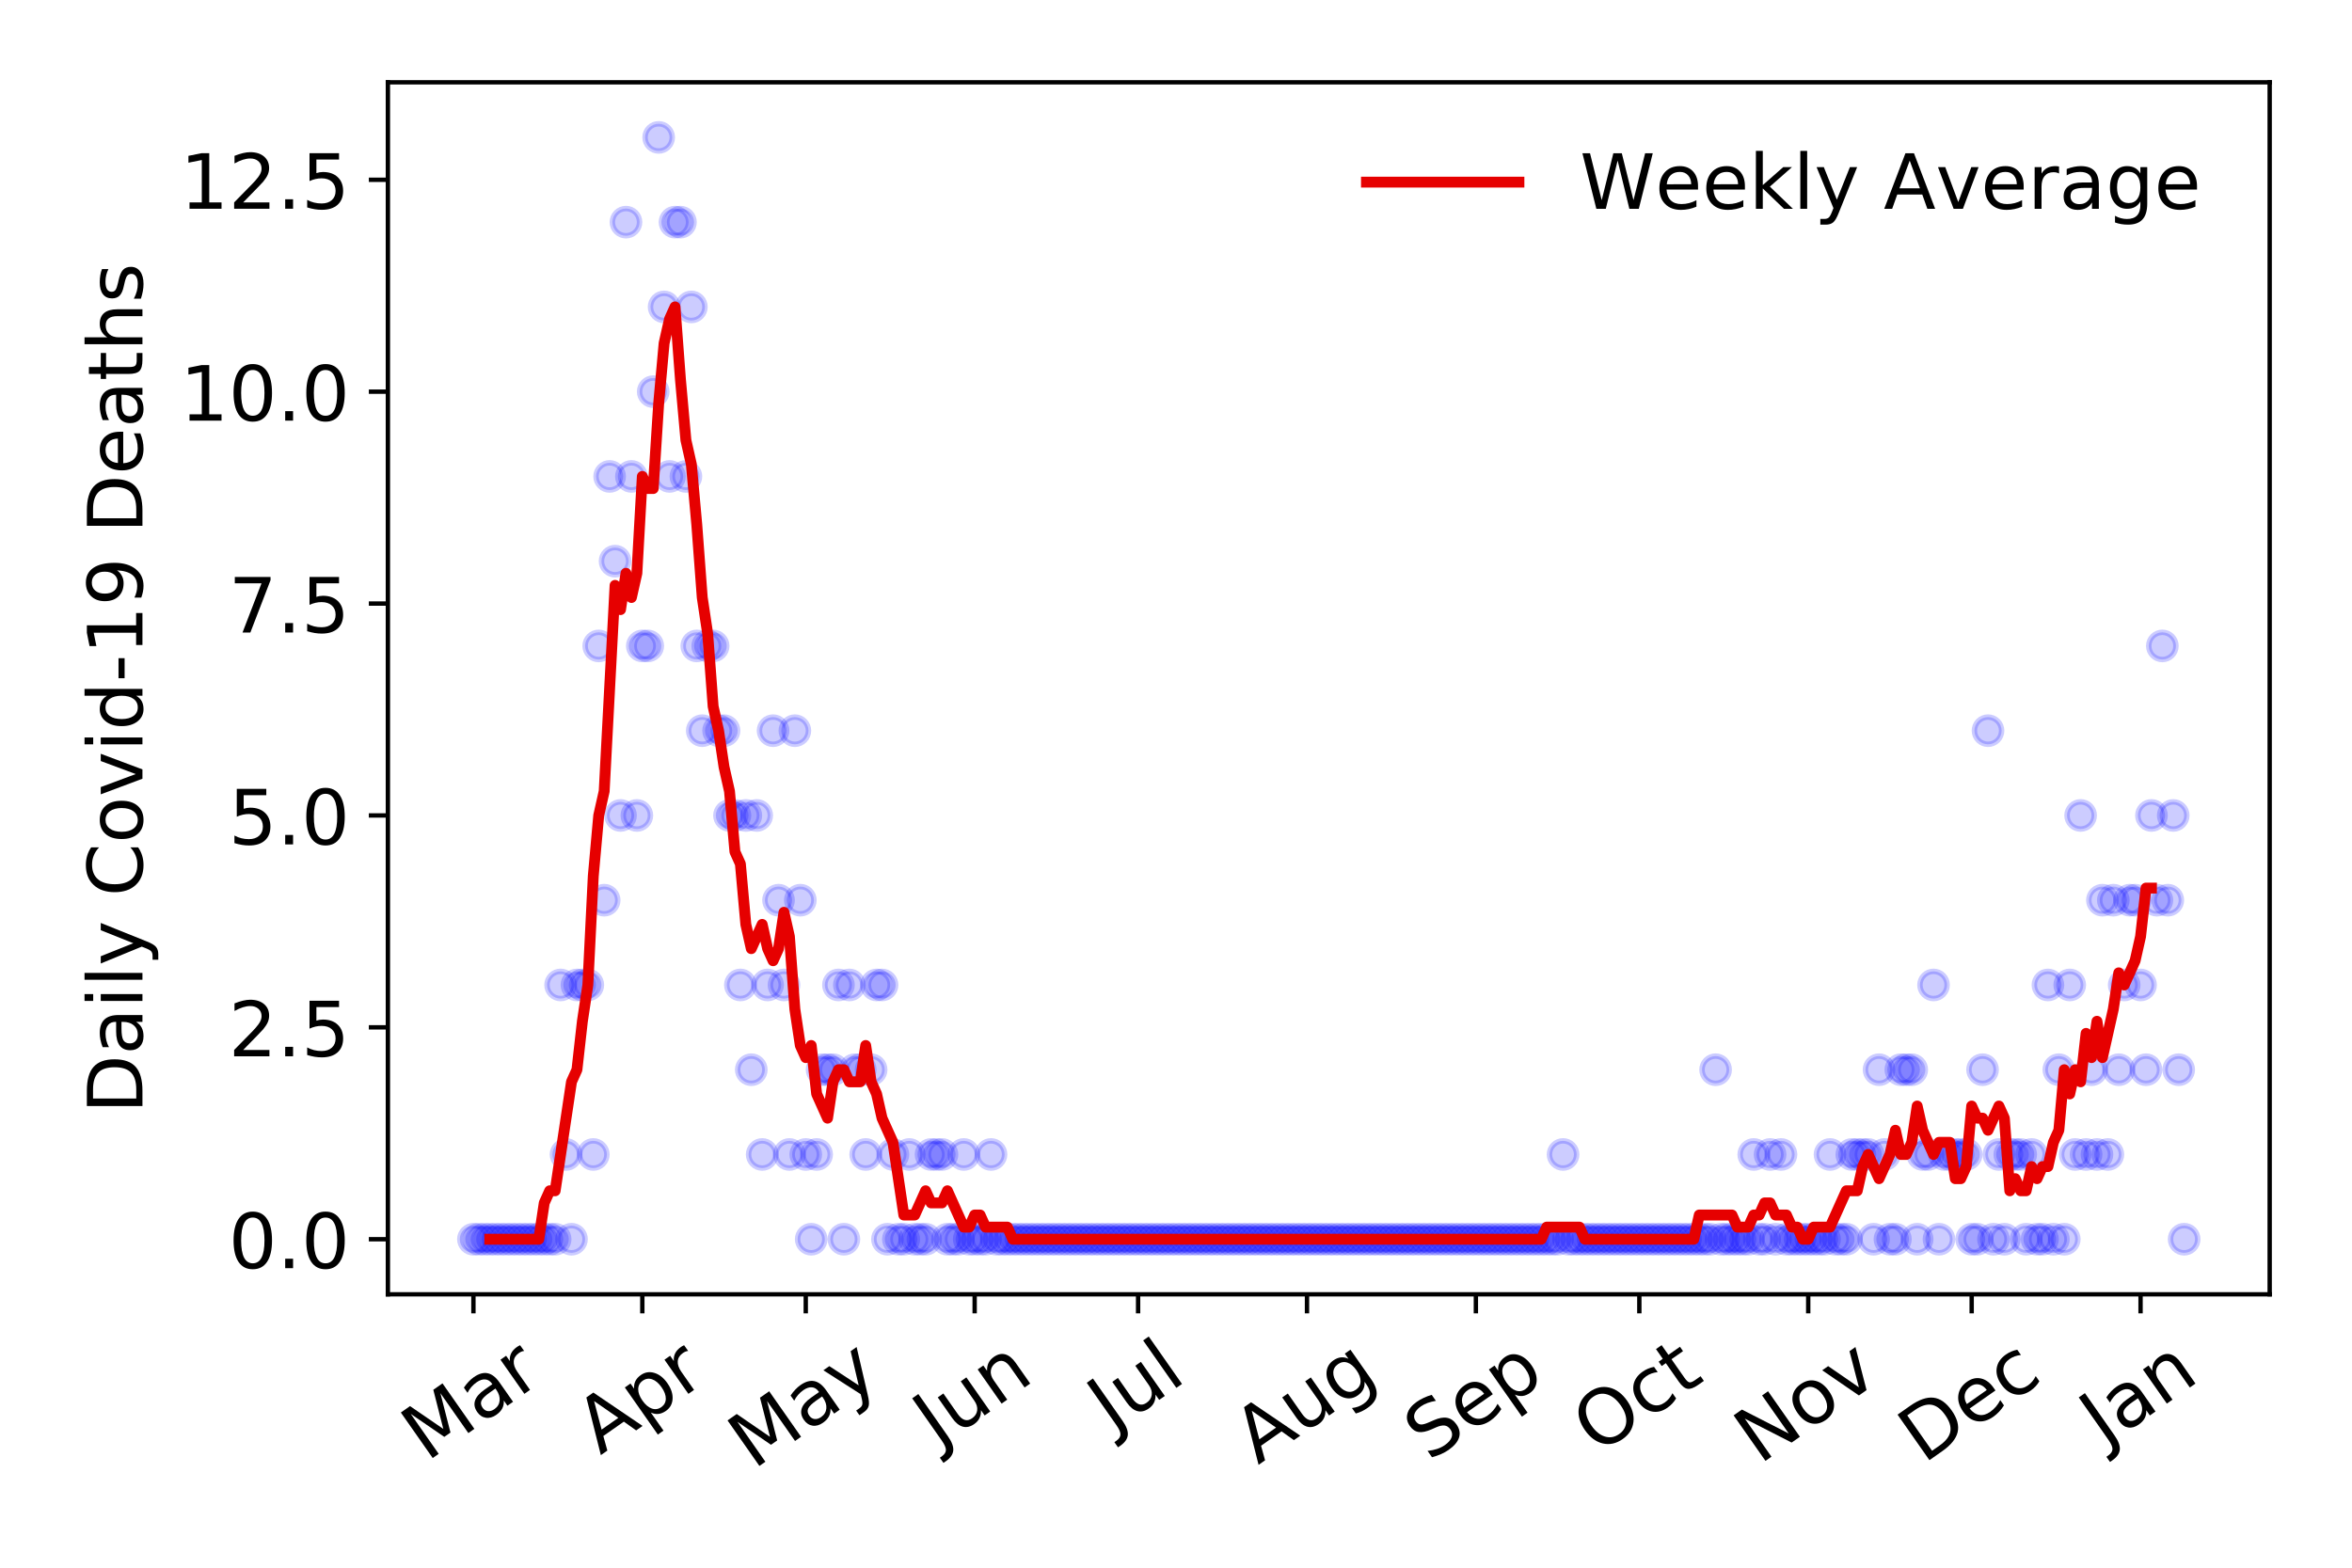 <?xml version="1.0" encoding="utf-8" standalone="no"?>
<!DOCTYPE svg PUBLIC "-//W3C//DTD SVG 1.1//EN"
  "http://www.w3.org/Graphics/SVG/1.1/DTD/svg11.dtd">
<!-- Created with matplotlib (https://matplotlib.org/) -->
<svg height="288pt" version="1.1" viewBox="0 0 432 288" width="432pt" xmlns="http://www.w3.org/2000/svg" xmlns:xlink="http://www.w3.org/1999/xlink">
 <defs>
  <style type="text/css">
*{stroke-linecap:butt;stroke-linejoin:round;}
  </style>
 </defs>
 <g id="figure_1">
  <g id="patch_1">
   <path d="M 0 288 
L 432 288 
L 432 0 
L 0 0 
z
" style="fill:#ffffff;"/>
  </g>
  <g id="axes_1">
   <g id="patch_2">
    <path d="M 71.245 237.778 
L 416.88 237.778 
L 416.88 15.12 
L 71.245 15.12 
z
" style="fill:#ffffff;"/>
   </g>
   <g id="matplotlib.axis_1">
    <g id="xtick_1">
     <g id="line2d_1">
      <defs>
       <path d="M 0 0 
L 0 3.5 
" id="m1aeb51fa2f" style="stroke:#000000;stroke-width:0.8;"/>
      </defs>
      <g>
       <use style="stroke:#000000;stroke-width:0.8;" x="86.956" xlink:href="#m1aeb51fa2f" y="237.778"/>
      </g>
     </g>
     <g id="text_1">
      <!-- Mar -->
      <defs>
       <path d="M 9.812 72.906 
L 24.516 72.906 
L 43.109 23.297 
L 61.812 72.906 
L 76.516 72.906 
L 76.516 0 
L 66.891 0 
L 66.891 64.016 
L 48.094 14.016 
L 38.188 14.016 
L 19.391 64.016 
L 19.391 0 
L 9.812 0 
z
" id="DejaVuSans-77"/>
       <path d="M 34.281 27.484 
Q 23.391 27.484 19.188 25 
Q 14.984 22.516 14.984 16.5 
Q 14.984 11.719 18.141 8.906 
Q 21.297 6.109 26.703 6.109 
Q 34.188 6.109 38.703 11.406 
Q 43.219 16.703 43.219 25.484 
L 43.219 27.484 
z
M 52.203 31.203 
L 52.203 0 
L 43.219 0 
L 43.219 8.297 
Q 40.141 3.328 35.547 0.953 
Q 30.953 -1.422 24.312 -1.422 
Q 15.922 -1.422 10.953 3.297 
Q 6 8.016 6 15.922 
Q 6 25.141 12.172 29.828 
Q 18.359 34.516 30.609 34.516 
L 43.219 34.516 
L 43.219 35.406 
Q 43.219 41.609 39.141 45 
Q 35.062 48.391 27.688 48.391 
Q 23 48.391 18.547 47.266 
Q 14.109 46.141 10.016 43.891 
L 10.016 52.203 
Q 14.938 54.109 19.578 55.047 
Q 24.219 56 28.609 56 
Q 40.484 56 46.344 49.844 
Q 52.203 43.703 52.203 31.203 
z
" id="DejaVuSans-97"/>
       <path d="M 41.109 46.297 
Q 39.594 47.172 37.812 47.578 
Q 36.031 48 33.891 48 
Q 26.266 48 22.188 43.047 
Q 18.109 38.094 18.109 28.812 
L 18.109 0 
L 9.078 0 
L 9.078 54.688 
L 18.109 54.688 
L 18.109 46.188 
Q 20.953 51.172 25.484 53.578 
Q 30.031 56 36.531 56 
Q 37.453 56 38.578 55.875 
Q 39.703 55.766 41.062 55.516 
z
" id="DejaVuSans-114"/>
      </defs>
      <g transform="translate(78.353 268.643)rotate(-35)scale(0.14 -0.14)">
       <use xlink:href="#DejaVuSans-77"/>
       <use x="86.279" xlink:href="#DejaVuSans-97"/>
       <use x="147.559" xlink:href="#DejaVuSans-114"/>
      </g>
     </g>
    </g>
    <g id="xtick_2">
     <g id="line2d_2">
      <g>
       <use style="stroke:#000000;stroke-width:0.8;" x="117.977" xlink:href="#m1aeb51fa2f" y="237.778"/>
      </g>
     </g>
     <g id="text_2">
      <!-- Apr -->
      <defs>
       <path d="M 34.188 63.188 
L 20.797 26.906 
L 47.609 26.906 
z
M 28.609 72.906 
L 39.797 72.906 
L 67.578 0 
L 57.328 0 
L 50.688 18.703 
L 17.828 18.703 
L 11.188 0 
L 0.781 0 
z
" id="DejaVuSans-65"/>
       <path d="M 18.109 8.203 
L 18.109 -20.797 
L 9.078 -20.797 
L 9.078 54.688 
L 18.109 54.688 
L 18.109 46.391 
Q 20.953 51.266 25.266 53.625 
Q 29.594 56 35.594 56 
Q 45.562 56 51.781 48.094 
Q 58.016 40.188 58.016 27.297 
Q 58.016 14.406 51.781 6.484 
Q 45.562 -1.422 35.594 -1.422 
Q 29.594 -1.422 25.266 0.953 
Q 20.953 3.328 18.109 8.203 
z
M 48.688 27.297 
Q 48.688 37.203 44.609 42.844 
Q 40.531 48.484 33.406 48.484 
Q 26.266 48.484 22.188 42.844 
Q 18.109 37.203 18.109 27.297 
Q 18.109 17.391 22.188 11.75 
Q 26.266 6.109 33.406 6.109 
Q 40.531 6.109 44.609 11.75 
Q 48.688 17.391 48.688 27.297 
z
" id="DejaVuSans-112"/>
      </defs>
      <g transform="translate(110.273 267.384)rotate(-35)scale(0.14 -0.14)">
       <use xlink:href="#DejaVuSans-65"/>
       <use x="68.408" xlink:href="#DejaVuSans-112"/>
       <use x="131.885" xlink:href="#DejaVuSans-114"/>
      </g>
     </g>
    </g>
    <g id="xtick_3">
     <g id="line2d_3">
      <g>
       <use style="stroke:#000000;stroke-width:0.8;" x="147.997" xlink:href="#m1aeb51fa2f" y="237.778"/>
      </g>
     </g>
     <g id="text_3">
      <!-- May -->
      <defs>
       <path d="M 32.172 -5.078 
Q 28.375 -14.844 24.75 -17.812 
Q 21.141 -20.797 15.094 -20.797 
L 7.906 -20.797 
L 7.906 -13.281 
L 13.188 -13.281 
Q 16.891 -13.281 18.938 -11.516 
Q 21 -9.766 23.484 -3.219 
L 25.094 0.875 
L 2.984 54.688 
L 12.5 54.688 
L 29.594 11.922 
L 46.688 54.688 
L 56.203 54.688 
z
" id="DejaVuSans-121"/>
      </defs>
      <g transform="translate(138.358 270.094)rotate(-35)scale(0.14 -0.14)">
       <use xlink:href="#DejaVuSans-77"/>
       <use x="86.279" xlink:href="#DejaVuSans-97"/>
       <use x="147.559" xlink:href="#DejaVuSans-121"/>
      </g>
     </g>
    </g>
    <g id="xtick_4">
     <g id="line2d_4">
      <g>
       <use style="stroke:#000000;stroke-width:0.8;" x="179.018" xlink:href="#m1aeb51fa2f" y="237.778"/>
      </g>
     </g>
     <g id="text_4">
      <!-- Jun -->
      <defs>
       <path d="M 9.812 72.906 
L 19.672 72.906 
L 19.672 5.078 
Q 19.672 -8.109 14.672 -14.062 
Q 9.672 -20.016 -1.422 -20.016 
L -5.172 -20.016 
L -5.172 -11.719 
L -2.094 -11.719 
Q 4.438 -11.719 7.125 -8.047 
Q 9.812 -4.391 9.812 5.078 
z
" id="DejaVuSans-74"/>
       <path d="M 8.5 21.578 
L 8.5 54.688 
L 17.484 54.688 
L 17.484 21.922 
Q 17.484 14.156 20.5 10.266 
Q 23.531 6.391 29.594 6.391 
Q 36.859 6.391 41.078 11.031 
Q 45.312 15.672 45.312 23.688 
L 45.312 54.688 
L 54.297 54.688 
L 54.297 0 
L 45.312 0 
L 45.312 8.406 
Q 42.047 3.422 37.719 1 
Q 33.406 -1.422 27.688 -1.422 
Q 18.266 -1.422 13.375 4.438 
Q 8.5 10.297 8.5 21.578 
z
M 31.109 56 
z
" id="DejaVuSans-117"/>
       <path d="M 54.891 33.016 
L 54.891 0 
L 45.906 0 
L 45.906 32.719 
Q 45.906 40.484 42.875 44.328 
Q 39.844 48.188 33.797 48.188 
Q 26.516 48.188 22.312 43.547 
Q 18.109 38.922 18.109 30.906 
L 18.109 0 
L 9.078 0 
L 9.078 54.688 
L 18.109 54.688 
L 18.109 46.188 
Q 21.344 51.125 25.703 53.562 
Q 30.078 56 35.797 56 
Q 45.219 56 50.047 50.172 
Q 54.891 44.344 54.891 33.016 
z
" id="DejaVuSans-110"/>
      </defs>
      <g transform="translate(172.275 266.039)rotate(-35)scale(0.14 -0.14)">
       <use xlink:href="#DejaVuSans-74"/>
       <use x="29.492" xlink:href="#DejaVuSans-117"/>
       <use x="92.871" xlink:href="#DejaVuSans-110"/>
      </g>
     </g>
    </g>
    <g id="xtick_5">
     <g id="line2d_5">
      <g>
       <use style="stroke:#000000;stroke-width:0.8;" x="209.039" xlink:href="#m1aeb51fa2f" y="237.778"/>
      </g>
     </g>
     <g id="text_5">
      <!-- Jul -->
      <defs>
       <path d="M 9.422 75.984 
L 18.406 75.984 
L 18.406 0 
L 9.422 0 
z
" id="DejaVuSans-108"/>
      </defs>
      <g transform="translate(204.336 263.181)rotate(-35)scale(0.14 -0.14)">
       <use xlink:href="#DejaVuSans-74"/>
       <use x="29.492" xlink:href="#DejaVuSans-117"/>
       <use x="92.871" xlink:href="#DejaVuSans-108"/>
      </g>
     </g>
    </g>
    <g id="xtick_6">
     <g id="line2d_6">
      <g>
       <use style="stroke:#000000;stroke-width:0.8;" x="240.06" xlink:href="#m1aeb51fa2f" y="237.778"/>
      </g>
     </g>
     <g id="text_6">
      <!-- Aug -->
      <defs>
       <path d="M 45.406 27.984 
Q 45.406 37.75 41.375 43.109 
Q 37.359 48.484 30.078 48.484 
Q 22.859 48.484 18.828 43.109 
Q 14.797 37.75 14.797 27.984 
Q 14.797 18.266 18.828 12.891 
Q 22.859 7.516 30.078 7.516 
Q 37.359 7.516 41.375 12.891 
Q 45.406 18.266 45.406 27.984 
z
M 54.391 6.781 
Q 54.391 -7.172 48.188 -13.984 
Q 42 -20.797 29.203 -20.797 
Q 24.469 -20.797 20.266 -20.094 
Q 16.062 -19.391 12.109 -17.922 
L 12.109 -9.188 
Q 16.062 -11.328 19.922 -12.344 
Q 23.781 -13.375 27.781 -13.375 
Q 36.625 -13.375 41.016 -8.766 
Q 45.406 -4.156 45.406 5.172 
L 45.406 9.625 
Q 42.625 4.781 38.281 2.391 
Q 33.938 0 27.875 0 
Q 17.828 0 11.672 7.656 
Q 5.516 15.328 5.516 27.984 
Q 5.516 40.672 11.672 48.328 
Q 17.828 56 27.875 56 
Q 33.938 56 38.281 53.609 
Q 42.625 51.219 45.406 46.391 
L 45.406 54.688 
L 54.391 54.688 
z
" id="DejaVuSans-103"/>
      </defs>
      <g transform="translate(231.079 269.172)rotate(-35)scale(0.14 -0.14)">
       <use xlink:href="#DejaVuSans-65"/>
       <use x="68.408" xlink:href="#DejaVuSans-117"/>
       <use x="131.787" xlink:href="#DejaVuSans-103"/>
      </g>
     </g>
    </g>
    <g id="xtick_7">
     <g id="line2d_7">
      <g>
       <use style="stroke:#000000;stroke-width:0.8;" x="271.081" xlink:href="#m1aeb51fa2f" y="237.778"/>
      </g>
     </g>
     <g id="text_7">
      <!-- Sep -->
      <defs>
       <path d="M 53.516 70.516 
L 53.516 60.891 
Q 47.906 63.578 42.922 64.891 
Q 37.938 66.219 33.297 66.219 
Q 25.25 66.219 20.875 63.094 
Q 16.5 59.969 16.5 54.203 
Q 16.5 49.359 19.406 46.891 
Q 22.312 44.438 30.422 42.922 
L 36.375 41.703 
Q 47.406 39.594 52.656 34.297 
Q 57.906 29 57.906 20.125 
Q 57.906 9.516 50.797 4.047 
Q 43.703 -1.422 29.984 -1.422 
Q 24.812 -1.422 18.969 -0.25 
Q 13.141 0.922 6.891 3.219 
L 6.891 13.375 
Q 12.891 10.016 18.656 8.297 
Q 24.422 6.594 29.984 6.594 
Q 38.422 6.594 43.016 9.906 
Q 47.609 13.234 47.609 19.391 
Q 47.609 24.75 44.312 27.781 
Q 41.016 30.812 33.5 32.328 
L 27.484 33.5 
Q 16.453 35.688 11.516 40.375 
Q 6.594 45.062 6.594 53.422 
Q 6.594 63.094 13.406 68.656 
Q 20.219 74.219 32.172 74.219 
Q 37.312 74.219 42.625 73.281 
Q 47.953 72.359 53.516 70.516 
z
" id="DejaVuSans-83"/>
       <path d="M 56.203 29.594 
L 56.203 25.203 
L 14.891 25.203 
Q 15.484 15.922 20.484 11.062 
Q 25.484 6.203 34.422 6.203 
Q 39.594 6.203 44.453 7.469 
Q 49.312 8.734 54.109 11.281 
L 54.109 2.781 
Q 49.266 0.734 44.188 -0.344 
Q 39.109 -1.422 33.891 -1.422 
Q 20.797 -1.422 13.156 6.188 
Q 5.516 13.812 5.516 26.812 
Q 5.516 40.234 12.766 48.109 
Q 20.016 56 32.328 56 
Q 43.359 56 49.781 48.891 
Q 56.203 41.797 56.203 29.594 
z
M 47.219 32.234 
Q 47.125 39.594 43.094 43.984 
Q 39.062 48.391 32.422 48.391 
Q 24.906 48.391 20.391 44.141 
Q 15.875 39.891 15.188 32.172 
z
" id="DejaVuSans-101"/>
      </defs>
      <g transform="translate(262.488 268.629)rotate(-35)scale(0.14 -0.14)">
       <use xlink:href="#DejaVuSans-83"/>
       <use x="63.477" xlink:href="#DejaVuSans-101"/>
       <use x="125" xlink:href="#DejaVuSans-112"/>
      </g>
     </g>
    </g>
    <g id="xtick_8">
     <g id="line2d_8">
      <g>
       <use style="stroke:#000000;stroke-width:0.8;" x="301.101" xlink:href="#m1aeb51fa2f" y="237.778"/>
      </g>
     </g>
     <g id="text_8">
      <!-- Oct -->
      <defs>
       <path d="M 39.406 66.219 
Q 28.656 66.219 22.328 58.203 
Q 16.016 50.203 16.016 36.375 
Q 16.016 22.609 22.328 14.594 
Q 28.656 6.594 39.406 6.594 
Q 50.141 6.594 56.422 14.594 
Q 62.703 22.609 62.703 36.375 
Q 62.703 50.203 56.422 58.203 
Q 50.141 66.219 39.406 66.219 
z
M 39.406 74.219 
Q 54.734 74.219 63.906 63.938 
Q 73.094 53.656 73.094 36.375 
Q 73.094 19.141 63.906 8.859 
Q 54.734 -1.422 39.406 -1.422 
Q 24.031 -1.422 14.812 8.828 
Q 5.609 19.094 5.609 36.375 
Q 5.609 53.656 14.812 63.938 
Q 24.031 74.219 39.406 74.219 
z
" id="DejaVuSans-79"/>
       <path d="M 48.781 52.594 
L 48.781 44.188 
Q 44.969 46.297 41.141 47.344 
Q 37.312 48.391 33.406 48.391 
Q 24.656 48.391 19.812 42.844 
Q 14.984 37.312 14.984 27.297 
Q 14.984 17.281 19.812 11.734 
Q 24.656 6.203 33.406 6.203 
Q 37.312 6.203 41.141 7.25 
Q 44.969 8.297 48.781 10.406 
L 48.781 2.094 
Q 45.016 0.344 40.984 -0.531 
Q 36.969 -1.422 32.422 -1.422 
Q 20.062 -1.422 12.781 6.344 
Q 5.516 14.109 5.516 27.297 
Q 5.516 40.672 12.859 48.328 
Q 20.219 56 33.016 56 
Q 37.156 56 41.109 55.141 
Q 45.062 54.297 48.781 52.594 
z
" id="DejaVuSans-99"/>
       <path d="M 18.312 70.219 
L 18.312 54.688 
L 36.812 54.688 
L 36.812 47.703 
L 18.312 47.703 
L 18.312 18.016 
Q 18.312 11.328 20.141 9.422 
Q 21.969 7.516 27.594 7.516 
L 36.812 7.516 
L 36.812 0 
L 27.594 0 
Q 17.188 0 13.234 3.875 
Q 9.281 7.766 9.281 18.016 
L 9.281 47.703 
L 2.688 47.703 
L 2.688 54.688 
L 9.281 54.688 
L 9.281 70.219 
z
" id="DejaVuSans-116"/>
      </defs>
      <g transform="translate(293.403 267.377)rotate(-35)scale(0.14 -0.14)">
       <use xlink:href="#DejaVuSans-79"/>
       <use x="78.711" xlink:href="#DejaVuSans-99"/>
       <use x="133.691" xlink:href="#DejaVuSans-116"/>
      </g>
     </g>
    </g>
    <g id="xtick_9">
     <g id="line2d_9">
      <g>
       <use style="stroke:#000000;stroke-width:0.8;" x="332.122" xlink:href="#m1aeb51fa2f" y="237.778"/>
      </g>
     </g>
     <g id="text_9">
      <!-- Nov -->
      <defs>
       <path d="M 9.812 72.906 
L 23.094 72.906 
L 55.422 11.922 
L 55.422 72.906 
L 64.984 72.906 
L 64.984 0 
L 51.703 0 
L 19.391 60.984 
L 19.391 0 
L 9.812 0 
z
" id="DejaVuSans-78"/>
       <path d="M 30.609 48.391 
Q 23.391 48.391 19.188 42.75 
Q 14.984 37.109 14.984 27.297 
Q 14.984 17.484 19.156 11.844 
Q 23.344 6.203 30.609 6.203 
Q 37.797 6.203 41.984 11.859 
Q 46.188 17.531 46.188 27.297 
Q 46.188 37.016 41.984 42.703 
Q 37.797 48.391 30.609 48.391 
z
M 30.609 56 
Q 42.328 56 49.016 48.375 
Q 55.719 40.766 55.719 27.297 
Q 55.719 13.875 49.016 6.219 
Q 42.328 -1.422 30.609 -1.422 
Q 18.844 -1.422 12.172 6.219 
Q 5.516 13.875 5.516 27.297 
Q 5.516 40.766 12.172 48.375 
Q 18.844 56 30.609 56 
z
" id="DejaVuSans-111"/>
       <path d="M 2.984 54.688 
L 12.5 54.688 
L 29.594 8.797 
L 46.688 54.688 
L 56.203 54.688 
L 35.688 0 
L 23.484 0 
z
" id="DejaVuSans-118"/>
      </defs>
      <g transform="translate(323.146 269.166)rotate(-35)scale(0.14 -0.14)">
       <use xlink:href="#DejaVuSans-78"/>
       <use x="74.805" xlink:href="#DejaVuSans-111"/>
       <use x="135.986" xlink:href="#DejaVuSans-118"/>
      </g>
     </g>
    </g>
    <g id="xtick_10">
     <g id="line2d_10">
      <g>
       <use style="stroke:#000000;stroke-width:0.8;" x="362.143" xlink:href="#m1aeb51fa2f" y="237.778"/>
      </g>
     </g>
     <g id="text_10">
      <!-- Dec -->
      <defs>
       <path d="M 19.672 64.797 
L 19.672 8.109 
L 31.594 8.109 
Q 46.688 8.109 53.688 14.938 
Q 60.688 21.781 60.688 36.531 
Q 60.688 51.172 53.688 57.984 
Q 46.688 64.797 31.594 64.797 
z
M 9.812 72.906 
L 30.078 72.906 
Q 51.266 72.906 61.172 64.094 
Q 71.094 55.281 71.094 36.531 
Q 71.094 17.672 61.125 8.828 
Q 51.172 0 30.078 0 
L 9.812 0 
z
" id="DejaVuSans-68"/>
      </defs>
      <g transform="translate(353.262 269.032)rotate(-35)scale(0.14 -0.14)">
       <use xlink:href="#DejaVuSans-68"/>
       <use x="77.002" xlink:href="#DejaVuSans-101"/>
       <use x="138.525" xlink:href="#DejaVuSans-99"/>
      </g>
     </g>
    </g>
    <g id="xtick_11">
     <g id="line2d_11">
      <g>
       <use style="stroke:#000000;stroke-width:0.8;" x="393.164" xlink:href="#m1aeb51fa2f" y="237.778"/>
      </g>
     </g>
     <g id="text_11">
      <!-- Jan -->
      <g transform="translate(386.54 265.871)rotate(-35)scale(0.14 -0.14)">
       <use xlink:href="#DejaVuSans-74"/>
       <use x="29.492" xlink:href="#DejaVuSans-97"/>
       <use x="90.771" xlink:href="#DejaVuSans-110"/>
      </g>
     </g>
    </g>
   </g>
   <g id="matplotlib.axis_2">
    <g id="ytick_1">
     <g id="line2d_12">
      <defs>
       <path d="M 0 0 
L -3.5 0 
" id="m15810171ba" style="stroke:#000000;stroke-width:0.8;"/>
      </defs>
      <g>
       <use style="stroke:#000000;stroke-width:0.8;" x="71.245" xlink:href="#m15810171ba" y="227.657"/>
      </g>
     </g>
     <g id="text_12">
      <!-- 0.0 -->
      <defs>
       <path d="M 31.781 66.406 
Q 24.172 66.406 20.328 58.906 
Q 16.5 51.422 16.5 36.375 
Q 16.5 21.391 20.328 13.891 
Q 24.172 6.391 31.781 6.391 
Q 39.453 6.391 43.281 13.891 
Q 47.125 21.391 47.125 36.375 
Q 47.125 51.422 43.281 58.906 
Q 39.453 66.406 31.781 66.406 
z
M 31.781 74.219 
Q 44.047 74.219 50.516 64.516 
Q 56.984 54.828 56.984 36.375 
Q 56.984 17.969 50.516 8.266 
Q 44.047 -1.422 31.781 -1.422 
Q 19.531 -1.422 13.062 8.266 
Q 6.594 17.969 6.594 36.375 
Q 6.594 54.828 13.062 64.516 
Q 19.531 74.219 31.781 74.219 
z
" id="DejaVuSans-48"/>
       <path d="M 10.688 12.406 
L 21 12.406 
L 21 0 
L 10.688 0 
z
" id="DejaVuSans-46"/>
      </defs>
      <g transform="translate(41.981 232.976)scale(0.14 -0.14)">
       <use xlink:href="#DejaVuSans-48"/>
       <use x="63.623" xlink:href="#DejaVuSans-46"/>
       <use x="95.41" xlink:href="#DejaVuSans-48"/>
      </g>
     </g>
    </g>
    <g id="ytick_2">
     <g id="line2d_13">
      <g>
       <use style="stroke:#000000;stroke-width:0.8;" x="71.245" xlink:href="#m15810171ba" y="188.731"/>
      </g>
     </g>
     <g id="text_13">
      <!-- 2.5 -->
      <defs>
       <path d="M 19.188 8.297 
L 53.609 8.297 
L 53.609 0 
L 7.328 0 
L 7.328 8.297 
Q 12.938 14.109 22.625 23.891 
Q 32.328 33.688 34.812 36.531 
Q 39.547 41.844 41.422 45.531 
Q 43.312 49.219 43.312 52.781 
Q 43.312 58.594 39.234 62.25 
Q 35.156 65.922 28.609 65.922 
Q 23.969 65.922 18.812 64.312 
Q 13.672 62.703 7.812 59.422 
L 7.812 69.391 
Q 13.766 71.781 18.938 73 
Q 24.125 74.219 28.422 74.219 
Q 39.75 74.219 46.484 68.547 
Q 53.219 62.891 53.219 53.422 
Q 53.219 48.922 51.531 44.891 
Q 49.859 40.875 45.406 35.406 
Q 44.188 33.984 37.641 27.219 
Q 31.109 20.453 19.188 8.297 
z
" id="DejaVuSans-50"/>
       <path d="M 10.797 72.906 
L 49.516 72.906 
L 49.516 64.594 
L 19.828 64.594 
L 19.828 46.734 
Q 21.969 47.469 24.109 47.828 
Q 26.266 48.188 28.422 48.188 
Q 40.625 48.188 47.75 41.5 
Q 54.891 34.812 54.891 23.391 
Q 54.891 11.625 47.562 5.094 
Q 40.234 -1.422 26.906 -1.422 
Q 22.312 -1.422 17.547 -0.641 
Q 12.797 0.141 7.719 1.703 
L 7.719 11.625 
Q 12.109 9.234 16.797 8.062 
Q 21.484 6.891 26.703 6.891 
Q 35.156 6.891 40.078 11.328 
Q 45.016 15.766 45.016 23.391 
Q 45.016 31 40.078 35.438 
Q 35.156 39.891 26.703 39.891 
Q 22.75 39.891 18.812 39.016 
Q 14.891 38.141 10.797 36.281 
z
" id="DejaVuSans-53"/>
      </defs>
      <g transform="translate(41.981 194.05)scale(0.14 -0.14)">
       <use xlink:href="#DejaVuSans-50"/>
       <use x="63.623" xlink:href="#DejaVuSans-46"/>
       <use x="95.41" xlink:href="#DejaVuSans-53"/>
      </g>
     </g>
    </g>
    <g id="ytick_3">
     <g id="line2d_14">
      <g>
       <use style="stroke:#000000;stroke-width:0.8;" x="71.245" xlink:href="#m15810171ba" y="149.805"/>
      </g>
     </g>
     <g id="text_14">
      <!-- 5.0 -->
      <g transform="translate(41.981 155.124)scale(0.14 -0.14)">
       <use xlink:href="#DejaVuSans-53"/>
       <use x="63.623" xlink:href="#DejaVuSans-46"/>
       <use x="95.41" xlink:href="#DejaVuSans-48"/>
      </g>
     </g>
    </g>
    <g id="ytick_4">
     <g id="line2d_15">
      <g>
       <use style="stroke:#000000;stroke-width:0.8;" x="71.245" xlink:href="#m15810171ba" y="110.879"/>
      </g>
     </g>
     <g id="text_15">
      <!-- 7.5 -->
      <defs>
       <path d="M 8.203 72.906 
L 55.078 72.906 
L 55.078 68.703 
L 28.609 0 
L 18.312 0 
L 43.219 64.594 
L 8.203 64.594 
z
" id="DejaVuSans-55"/>
      </defs>
      <g transform="translate(41.981 116.197)scale(0.14 -0.14)">
       <use xlink:href="#DejaVuSans-55"/>
       <use x="63.623" xlink:href="#DejaVuSans-46"/>
       <use x="95.41" xlink:href="#DejaVuSans-53"/>
      </g>
     </g>
    </g>
    <g id="ytick_5">
     <g id="line2d_16">
      <g>
       <use style="stroke:#000000;stroke-width:0.8;" x="71.245" xlink:href="#m15810171ba" y="71.952"/>
      </g>
     </g>
     <g id="text_16">
      <!-- 10.0 -->
      <defs>
       <path d="M 12.406 8.297 
L 28.516 8.297 
L 28.516 63.922 
L 10.984 60.406 
L 10.984 69.391 
L 28.422 72.906 
L 38.281 72.906 
L 38.281 8.297 
L 54.391 8.297 
L 54.391 0 
L 12.406 0 
z
" id="DejaVuSans-49"/>
      </defs>
      <g transform="translate(33.073 77.271)scale(0.14 -0.14)">
       <use xlink:href="#DejaVuSans-49"/>
       <use x="63.623" xlink:href="#DejaVuSans-48"/>
       <use x="127.246" xlink:href="#DejaVuSans-46"/>
       <use x="159.033" xlink:href="#DejaVuSans-48"/>
      </g>
     </g>
    </g>
    <g id="ytick_6">
     <g id="line2d_17">
      <g>
       <use style="stroke:#000000;stroke-width:0.8;" x="71.245" xlink:href="#m15810171ba" y="33.026"/>
      </g>
     </g>
     <g id="text_17">
      <!-- 12.5 -->
      <g transform="translate(33.073 38.345)scale(0.14 -0.14)">
       <use xlink:href="#DejaVuSans-49"/>
       <use x="63.623" xlink:href="#DejaVuSans-50"/>
       <use x="127.246" xlink:href="#DejaVuSans-46"/>
       <use x="159.033" xlink:href="#DejaVuSans-53"/>
      </g>
     </g>
    </g>
    <g id="text_18">
     <!-- Daily Covid-19 Deaths -->
     <defs>
      <path d="M 9.422 54.688 
L 18.406 54.688 
L 18.406 0 
L 9.422 0 
z
M 9.422 75.984 
L 18.406 75.984 
L 18.406 64.594 
L 9.422 64.594 
z
" id="DejaVuSans-105"/>
      <path id="DejaVuSans-32"/>
      <path d="M 64.406 67.281 
L 64.406 56.891 
Q 59.422 61.531 53.781 63.812 
Q 48.141 66.109 41.797 66.109 
Q 29.297 66.109 22.656 58.469 
Q 16.016 50.828 16.016 36.375 
Q 16.016 21.969 22.656 14.328 
Q 29.297 6.688 41.797 6.688 
Q 48.141 6.688 53.781 8.984 
Q 59.422 11.281 64.406 15.922 
L 64.406 5.609 
Q 59.234 2.094 53.438 0.328 
Q 47.656 -1.422 41.219 -1.422 
Q 24.656 -1.422 15.125 8.703 
Q 5.609 18.844 5.609 36.375 
Q 5.609 53.953 15.125 64.078 
Q 24.656 74.219 41.219 74.219 
Q 47.75 74.219 53.531 72.484 
Q 59.328 70.75 64.406 67.281 
z
" id="DejaVuSans-67"/>
      <path d="M 45.406 46.391 
L 45.406 75.984 
L 54.391 75.984 
L 54.391 0 
L 45.406 0 
L 45.406 8.203 
Q 42.578 3.328 38.25 0.953 
Q 33.938 -1.422 27.875 -1.422 
Q 17.969 -1.422 11.734 6.484 
Q 5.516 14.406 5.516 27.297 
Q 5.516 40.188 11.734 48.094 
Q 17.969 56 27.875 56 
Q 33.938 56 38.25 53.625 
Q 42.578 51.266 45.406 46.391 
z
M 14.797 27.297 
Q 14.797 17.391 18.875 11.75 
Q 22.953 6.109 30.078 6.109 
Q 37.203 6.109 41.297 11.75 
Q 45.406 17.391 45.406 27.297 
Q 45.406 37.203 41.297 42.844 
Q 37.203 48.484 30.078 48.484 
Q 22.953 48.484 18.875 42.844 
Q 14.797 37.203 14.797 27.297 
z
" id="DejaVuSans-100"/>
      <path d="M 4.891 31.391 
L 31.203 31.391 
L 31.203 23.391 
L 4.891 23.391 
z
" id="DejaVuSans-45"/>
      <path d="M 10.984 1.516 
L 10.984 10.5 
Q 14.703 8.734 18.5 7.812 
Q 22.312 6.891 25.984 6.891 
Q 35.75 6.891 40.891 13.453 
Q 46.047 20.016 46.781 33.406 
Q 43.953 29.203 39.594 26.953 
Q 35.25 24.703 29.984 24.703 
Q 19.047 24.703 12.672 31.312 
Q 6.297 37.938 6.297 49.422 
Q 6.297 60.641 12.938 67.422 
Q 19.578 74.219 30.609 74.219 
Q 43.266 74.219 49.922 64.516 
Q 56.594 54.828 56.594 36.375 
Q 56.594 19.141 48.406 8.859 
Q 40.234 -1.422 26.422 -1.422 
Q 22.703 -1.422 18.891 -0.688 
Q 15.094 0.047 10.984 1.516 
z
M 30.609 32.422 
Q 37.25 32.422 41.125 36.953 
Q 45.016 41.5 45.016 49.422 
Q 45.016 57.281 41.125 61.844 
Q 37.25 66.406 30.609 66.406 
Q 23.969 66.406 20.094 61.844 
Q 16.219 57.281 16.219 49.422 
Q 16.219 41.5 20.094 36.953 
Q 23.969 32.422 30.609 32.422 
z
" id="DejaVuSans-57"/>
      <path d="M 54.891 33.016 
L 54.891 0 
L 45.906 0 
L 45.906 32.719 
Q 45.906 40.484 42.875 44.328 
Q 39.844 48.188 33.797 48.188 
Q 26.516 48.188 22.312 43.547 
Q 18.109 38.922 18.109 30.906 
L 18.109 0 
L 9.078 0 
L 9.078 75.984 
L 18.109 75.984 
L 18.109 46.188 
Q 21.344 51.125 25.703 53.562 
Q 30.078 56 35.797 56 
Q 45.219 56 50.047 50.172 
Q 54.891 44.344 54.891 33.016 
z
" id="DejaVuSans-104"/>
      <path d="M 44.281 53.078 
L 44.281 44.578 
Q 40.484 46.531 36.375 47.5 
Q 32.281 48.484 27.875 48.484 
Q 21.188 48.484 17.844 46.438 
Q 14.5 44.391 14.5 40.281 
Q 14.5 37.156 16.891 35.375 
Q 19.281 33.594 26.516 31.984 
L 29.594 31.297 
Q 39.156 29.25 43.188 25.516 
Q 47.219 21.781 47.219 15.094 
Q 47.219 7.469 41.188 3.016 
Q 35.156 -1.422 24.609 -1.422 
Q 20.219 -1.422 15.453 -0.562 
Q 10.688 0.297 5.422 2 
L 5.422 11.281 
Q 10.406 8.688 15.234 7.391 
Q 20.062 6.109 24.812 6.109 
Q 31.156 6.109 34.562 8.281 
Q 37.984 10.453 37.984 14.406 
Q 37.984 18.062 35.516 20.016 
Q 33.062 21.969 24.703 23.781 
L 21.578 24.516 
Q 13.234 26.266 9.516 29.906 
Q 5.812 33.547 5.812 39.891 
Q 5.812 47.609 11.281 51.797 
Q 16.75 56 26.812 56 
Q 31.781 56 36.172 55.266 
Q 40.578 54.547 44.281 53.078 
z
" id="DejaVuSans-115"/>
     </defs>
     <g transform="translate(26.162 204.56)rotate(-90)scale(0.14 -0.14)">
      <use xlink:href="#DejaVuSans-68"/>
      <use x="77.002" xlink:href="#DejaVuSans-97"/>
      <use x="138.281" xlink:href="#DejaVuSans-105"/>
      <use x="166.064" xlink:href="#DejaVuSans-108"/>
      <use x="193.848" xlink:href="#DejaVuSans-121"/>
      <use x="253.027" xlink:href="#DejaVuSans-32"/>
      <use x="284.814" xlink:href="#DejaVuSans-67"/>
      <use x="354.639" xlink:href="#DejaVuSans-111"/>
      <use x="415.82" xlink:href="#DejaVuSans-118"/>
      <use x="475" xlink:href="#DejaVuSans-105"/>
      <use x="502.783" xlink:href="#DejaVuSans-100"/>
      <use x="566.26" xlink:href="#DejaVuSans-45"/>
      <use x="602.344" xlink:href="#DejaVuSans-49"/>
      <use x="665.967" xlink:href="#DejaVuSans-57"/>
      <use x="729.59" xlink:href="#DejaVuSans-32"/>
      <use x="761.377" xlink:href="#DejaVuSans-68"/>
      <use x="838.379" xlink:href="#DejaVuSans-101"/>
      <use x="899.902" xlink:href="#DejaVuSans-97"/>
      <use x="961.182" xlink:href="#DejaVuSans-116"/>
      <use x="1000.391" xlink:href="#DejaVuSans-104"/>
      <use x="1063.77" xlink:href="#DejaVuSans-115"/>
     </g>
    </g>
   </g>
   <g id="line2d_18">
    <defs>
     <path d="M 0 2.5 
C 0.663 2.5 1.299 2.237 1.768 1.768 
C 2.237 1.299 2.5 0.663 2.5 0 
C 2.5 -0.663 2.237 -1.299 1.768 -1.768 
C 1.299 -2.237 0.663 -2.5 0 -2.5 
C -0.663 -2.5 -1.299 -2.237 -1.768 -1.768 
C -2.237 -1.299 -2.5 -0.663 -2.5 0 
C -2.5 0.663 -2.237 1.299 -1.768 1.768 
C -1.299 2.237 -0.663 2.5 0 2.5 
z
" id="m154138a307" style="stroke:#0000ff;stroke-opacity:0.2;"/>
    </defs>
    <g clip-path="url(#pf4053c24bc)">
     <use style="fill:#0000ff;fill-opacity:0.2;stroke:#0000ff;stroke-opacity:0.2;" x="86.956" xlink:href="#m154138a307" y="227.657"/>
     <use style="fill:#0000ff;fill-opacity:0.2;stroke:#0000ff;stroke-opacity:0.2;" x="87.956" xlink:href="#m154138a307" y="227.657"/>
     <use style="fill:#0000ff;fill-opacity:0.2;stroke:#0000ff;stroke-opacity:0.2;" x="88.957" xlink:href="#m154138a307" y="227.657"/>
     <use style="fill:#0000ff;fill-opacity:0.2;stroke:#0000ff;stroke-opacity:0.2;" x="89.958" xlink:href="#m154138a307" y="227.657"/>
     <use style="fill:#0000ff;fill-opacity:0.2;stroke:#0000ff;stroke-opacity:0.2;" x="90.958" xlink:href="#m154138a307" y="227.657"/>
     <use style="fill:#0000ff;fill-opacity:0.2;stroke:#0000ff;stroke-opacity:0.2;" x="91.959" xlink:href="#m154138a307" y="227.657"/>
     <use style="fill:#0000ff;fill-opacity:0.2;stroke:#0000ff;stroke-opacity:0.2;" x="92.96" xlink:href="#m154138a307" y="227.657"/>
     <use style="fill:#0000ff;fill-opacity:0.2;stroke:#0000ff;stroke-opacity:0.2;" x="93.96" xlink:href="#m154138a307" y="227.657"/>
     <use style="fill:#0000ff;fill-opacity:0.2;stroke:#0000ff;stroke-opacity:0.2;" x="94.961" xlink:href="#m154138a307" y="227.657"/>
     <use style="fill:#0000ff;fill-opacity:0.2;stroke:#0000ff;stroke-opacity:0.2;" x="95.962" xlink:href="#m154138a307" y="227.657"/>
     <use style="fill:#0000ff;fill-opacity:0.2;stroke:#0000ff;stroke-opacity:0.2;" x="96.962" xlink:href="#m154138a307" y="227.657"/>
     <use style="fill:#0000ff;fill-opacity:0.2;stroke:#0000ff;stroke-opacity:0.2;" x="97.963" xlink:href="#m154138a307" y="227.657"/>
     <use style="fill:#0000ff;fill-opacity:0.2;stroke:#0000ff;stroke-opacity:0.2;" x="98.964" xlink:href="#m154138a307" y="227.657"/>
     <use style="fill:#0000ff;fill-opacity:0.2;stroke:#0000ff;stroke-opacity:0.2;" x="99.965" xlink:href="#m154138a307" y="227.657"/>
     <use style="fill:#0000ff;fill-opacity:0.2;stroke:#0000ff;stroke-opacity:0.2;" x="100.965" xlink:href="#m154138a307" y="227.657"/>
     <use style="fill:#0000ff;fill-opacity:0.2;stroke:#0000ff;stroke-opacity:0.2;" x="101.966" xlink:href="#m154138a307" y="227.657"/>
     <use style="fill:#0000ff;fill-opacity:0.2;stroke:#0000ff;stroke-opacity:0.2;" x="102.967" xlink:href="#m154138a307" y="180.946"/>
     <use style="fill:#0000ff;fill-opacity:0.2;stroke:#0000ff;stroke-opacity:0.2;" x="103.967" xlink:href="#m154138a307" y="212.087"/>
     <use style="fill:#0000ff;fill-opacity:0.2;stroke:#0000ff;stroke-opacity:0.2;" x="104.968" xlink:href="#m154138a307" y="227.657"/>
     <use style="fill:#0000ff;fill-opacity:0.2;stroke:#0000ff;stroke-opacity:0.2;" x="105.969" xlink:href="#m154138a307" y="180.946"/>
     <use style="fill:#0000ff;fill-opacity:0.2;stroke:#0000ff;stroke-opacity:0.2;" x="106.969" xlink:href="#m154138a307" y="180.946"/>
     <use style="fill:#0000ff;fill-opacity:0.2;stroke:#0000ff;stroke-opacity:0.2;" x="107.97" xlink:href="#m154138a307" y="180.946"/>
     <use style="fill:#0000ff;fill-opacity:0.2;stroke:#0000ff;stroke-opacity:0.2;" x="108.971" xlink:href="#m154138a307" y="212.087"/>
     <use style="fill:#0000ff;fill-opacity:0.2;stroke:#0000ff;stroke-opacity:0.2;" x="109.971" xlink:href="#m154138a307" y="118.664"/>
     <use style="fill:#0000ff;fill-opacity:0.2;stroke:#0000ff;stroke-opacity:0.2;" x="110.972" xlink:href="#m154138a307" y="165.375"/>
     <use style="fill:#0000ff;fill-opacity:0.2;stroke:#0000ff;stroke-opacity:0.2;" x="111.973" xlink:href="#m154138a307" y="87.523"/>
     <use style="fill:#0000ff;fill-opacity:0.2;stroke:#0000ff;stroke-opacity:0.2;" x="112.973" xlink:href="#m154138a307" y="103.093"/>
     <use style="fill:#0000ff;fill-opacity:0.2;stroke:#0000ff;stroke-opacity:0.2;" x="113.974" xlink:href="#m154138a307" y="149.805"/>
     <use style="fill:#0000ff;fill-opacity:0.2;stroke:#0000ff;stroke-opacity:0.2;" x="114.975" xlink:href="#m154138a307" y="40.811"/>
     <use style="fill:#0000ff;fill-opacity:0.2;stroke:#0000ff;stroke-opacity:0.2;" x="115.975" xlink:href="#m154138a307" y="87.523"/>
     <use style="fill:#0000ff;fill-opacity:0.2;stroke:#0000ff;stroke-opacity:0.2;" x="116.976" xlink:href="#m154138a307" y="149.805"/>
     <use style="fill:#0000ff;fill-opacity:0.2;stroke:#0000ff;stroke-opacity:0.2;" x="117.977" xlink:href="#m154138a307" y="118.664"/>
     <use style="fill:#0000ff;fill-opacity:0.2;stroke:#0000ff;stroke-opacity:0.2;" x="118.977" xlink:href="#m154138a307" y="118.664"/>
     <use style="fill:#0000ff;fill-opacity:0.2;stroke:#0000ff;stroke-opacity:0.2;" x="119.978" xlink:href="#m154138a307" y="71.952"/>
     <use style="fill:#0000ff;fill-opacity:0.2;stroke:#0000ff;stroke-opacity:0.2;" x="120.979" xlink:href="#m154138a307" y="25.241"/>
     <use style="fill:#0000ff;fill-opacity:0.2;stroke:#0000ff;stroke-opacity:0.2;" x="121.979" xlink:href="#m154138a307" y="56.382"/>
     <use style="fill:#0000ff;fill-opacity:0.2;stroke:#0000ff;stroke-opacity:0.2;" x="122.98" xlink:href="#m154138a307" y="87.523"/>
     <use style="fill:#0000ff;fill-opacity:0.2;stroke:#0000ff;stroke-opacity:0.2;" x="123.981" xlink:href="#m154138a307" y="40.811"/>
     <use style="fill:#0000ff;fill-opacity:0.2;stroke:#0000ff;stroke-opacity:0.2;" x="124.982" xlink:href="#m154138a307" y="40.811"/>
     <use style="fill:#0000ff;fill-opacity:0.2;stroke:#0000ff;stroke-opacity:0.2;" x="125.982" xlink:href="#m154138a307" y="87.523"/>
     <use style="fill:#0000ff;fill-opacity:0.2;stroke:#0000ff;stroke-opacity:0.2;" x="126.983" xlink:href="#m154138a307" y="56.382"/>
     <use style="fill:#0000ff;fill-opacity:0.2;stroke:#0000ff;stroke-opacity:0.2;" x="127.984" xlink:href="#m154138a307" y="118.664"/>
     <use style="fill:#0000ff;fill-opacity:0.2;stroke:#0000ff;stroke-opacity:0.2;" x="128.984" xlink:href="#m154138a307" y="134.234"/>
     <use style="fill:#0000ff;fill-opacity:0.2;stroke:#0000ff;stroke-opacity:0.2;" x="129.985" xlink:href="#m154138a307" y="118.664"/>
     <use style="fill:#0000ff;fill-opacity:0.2;stroke:#0000ff;stroke-opacity:0.2;" x="130.986" xlink:href="#m154138a307" y="118.664"/>
     <use style="fill:#0000ff;fill-opacity:0.2;stroke:#0000ff;stroke-opacity:0.2;" x="131.986" xlink:href="#m154138a307" y="134.234"/>
     <use style="fill:#0000ff;fill-opacity:0.2;stroke:#0000ff;stroke-opacity:0.2;" x="132.987" xlink:href="#m154138a307" y="134.234"/>
     <use style="fill:#0000ff;fill-opacity:0.2;stroke:#0000ff;stroke-opacity:0.2;" x="133.988" xlink:href="#m154138a307" y="149.805"/>
     <use style="fill:#0000ff;fill-opacity:0.2;stroke:#0000ff;stroke-opacity:0.2;" x="134.988" xlink:href="#m154138a307" y="149.805"/>
     <use style="fill:#0000ff;fill-opacity:0.2;stroke:#0000ff;stroke-opacity:0.2;" x="135.989" xlink:href="#m154138a307" y="180.946"/>
     <use style="fill:#0000ff;fill-opacity:0.2;stroke:#0000ff;stroke-opacity:0.2;" x="136.99" xlink:href="#m154138a307" y="149.805"/>
     <use style="fill:#0000ff;fill-opacity:0.2;stroke:#0000ff;stroke-opacity:0.2;" x="137.99" xlink:href="#m154138a307" y="196.516"/>
     <use style="fill:#0000ff;fill-opacity:0.2;stroke:#0000ff;stroke-opacity:0.2;" x="138.991" xlink:href="#m154138a307" y="149.805"/>
     <use style="fill:#0000ff;fill-opacity:0.2;stroke:#0000ff;stroke-opacity:0.2;" x="139.992" xlink:href="#m154138a307" y="212.087"/>
     <use style="fill:#0000ff;fill-opacity:0.2;stroke:#0000ff;stroke-opacity:0.2;" x="140.992" xlink:href="#m154138a307" y="180.946"/>
     <use style="fill:#0000ff;fill-opacity:0.2;stroke:#0000ff;stroke-opacity:0.2;" x="141.993" xlink:href="#m154138a307" y="134.234"/>
     <use style="fill:#0000ff;fill-opacity:0.2;stroke:#0000ff;stroke-opacity:0.2;" x="142.994" xlink:href="#m154138a307" y="165.375"/>
     <use style="fill:#0000ff;fill-opacity:0.2;stroke:#0000ff;stroke-opacity:0.2;" x="143.994" xlink:href="#m154138a307" y="180.946"/>
     <use style="fill:#0000ff;fill-opacity:0.2;stroke:#0000ff;stroke-opacity:0.2;" x="144.995" xlink:href="#m154138a307" y="212.087"/>
     <use style="fill:#0000ff;fill-opacity:0.2;stroke:#0000ff;stroke-opacity:0.2;" x="145.996" xlink:href="#m154138a307" y="134.234"/>
     <use style="fill:#0000ff;fill-opacity:0.2;stroke:#0000ff;stroke-opacity:0.2;" x="146.997" xlink:href="#m154138a307" y="165.375"/>
     <use style="fill:#0000ff;fill-opacity:0.2;stroke:#0000ff;stroke-opacity:0.2;" x="147.997" xlink:href="#m154138a307" y="212.087"/>
     <use style="fill:#0000ff;fill-opacity:0.2;stroke:#0000ff;stroke-opacity:0.2;" x="148.998" xlink:href="#m154138a307" y="227.657"/>
     <use style="fill:#0000ff;fill-opacity:0.2;stroke:#0000ff;stroke-opacity:0.2;" x="149.999" xlink:href="#m154138a307" y="212.087"/>
     <use style="fill:#0000ff;fill-opacity:0.2;stroke:#0000ff;stroke-opacity:0.2;" x="150.999" xlink:href="#m154138a307" y="196.516"/>
     <use style="fill:#0000ff;fill-opacity:0.2;stroke:#0000ff;stroke-opacity:0.2;" x="152" xlink:href="#m154138a307" y="196.516"/>
     <use style="fill:#0000ff;fill-opacity:0.2;stroke:#0000ff;stroke-opacity:0.2;" x="153.001" xlink:href="#m154138a307" y="196.516"/>
     <use style="fill:#0000ff;fill-opacity:0.2;stroke:#0000ff;stroke-opacity:0.2;" x="154.001" xlink:href="#m154138a307" y="180.946"/>
     <use style="fill:#0000ff;fill-opacity:0.2;stroke:#0000ff;stroke-opacity:0.2;" x="155.002" xlink:href="#m154138a307" y="227.657"/>
     <use style="fill:#0000ff;fill-opacity:0.2;stroke:#0000ff;stroke-opacity:0.2;" x="156.003" xlink:href="#m154138a307" y="180.946"/>
     <use style="fill:#0000ff;fill-opacity:0.2;stroke:#0000ff;stroke-opacity:0.2;" x="157.003" xlink:href="#m154138a307" y="196.516"/>
     <use style="fill:#0000ff;fill-opacity:0.2;stroke:#0000ff;stroke-opacity:0.2;" x="158.004" xlink:href="#m154138a307" y="196.516"/>
     <use style="fill:#0000ff;fill-opacity:0.2;stroke:#0000ff;stroke-opacity:0.2;" x="159.005" xlink:href="#m154138a307" y="212.087"/>
     <use style="fill:#0000ff;fill-opacity:0.2;stroke:#0000ff;stroke-opacity:0.2;" x="160.005" xlink:href="#m154138a307" y="196.516"/>
     <use style="fill:#0000ff;fill-opacity:0.2;stroke:#0000ff;stroke-opacity:0.2;" x="161.006" xlink:href="#m154138a307" y="180.946"/>
     <use style="fill:#0000ff;fill-opacity:0.2;stroke:#0000ff;stroke-opacity:0.2;" x="162.007" xlink:href="#m154138a307" y="180.946"/>
     <use style="fill:#0000ff;fill-opacity:0.2;stroke:#0000ff;stroke-opacity:0.2;" x="163.007" xlink:href="#m154138a307" y="227.657"/>
     <use style="fill:#0000ff;fill-opacity:0.2;stroke:#0000ff;stroke-opacity:0.2;" x="164.008" xlink:href="#m154138a307" y="212.087"/>
     <use style="fill:#0000ff;fill-opacity:0.2;stroke:#0000ff;stroke-opacity:0.2;" x="165.009" xlink:href="#m154138a307" y="227.657"/>
     <use style="fill:#0000ff;fill-opacity:0.2;stroke:#0000ff;stroke-opacity:0.2;" x="166.009" xlink:href="#m154138a307" y="227.657"/>
     <use style="fill:#0000ff;fill-opacity:0.2;stroke:#0000ff;stroke-opacity:0.2;" x="167.01" xlink:href="#m154138a307" y="212.087"/>
     <use style="fill:#0000ff;fill-opacity:0.2;stroke:#0000ff;stroke-opacity:0.2;" x="168.011" xlink:href="#m154138a307" y="227.657"/>
     <use style="fill:#0000ff;fill-opacity:0.2;stroke:#0000ff;stroke-opacity:0.2;" x="169.011" xlink:href="#m154138a307" y="227.657"/>
     <use style="fill:#0000ff;fill-opacity:0.2;stroke:#0000ff;stroke-opacity:0.2;" x="170.012" xlink:href="#m154138a307" y="227.657"/>
     <use style="fill:#0000ff;fill-opacity:0.2;stroke:#0000ff;stroke-opacity:0.2;" x="171.013" xlink:href="#m154138a307" y="212.087"/>
     <use style="fill:#0000ff;fill-opacity:0.2;stroke:#0000ff;stroke-opacity:0.2;" x="172.014" xlink:href="#m154138a307" y="212.087"/>
     <use style="fill:#0000ff;fill-opacity:0.2;stroke:#0000ff;stroke-opacity:0.2;" x="173.014" xlink:href="#m154138a307" y="212.087"/>
     <use style="fill:#0000ff;fill-opacity:0.2;stroke:#0000ff;stroke-opacity:0.2;" x="174.015" xlink:href="#m154138a307" y="227.657"/>
     <use style="fill:#0000ff;fill-opacity:0.2;stroke:#0000ff;stroke-opacity:0.2;" x="175.016" xlink:href="#m154138a307" y="227.657"/>
     <use style="fill:#0000ff;fill-opacity:0.2;stroke:#0000ff;stroke-opacity:0.2;" x="176.016" xlink:href="#m154138a307" y="227.657"/>
     <use style="fill:#0000ff;fill-opacity:0.2;stroke:#0000ff;stroke-opacity:0.2;" x="177.017" xlink:href="#m154138a307" y="212.087"/>
     <use style="fill:#0000ff;fill-opacity:0.2;stroke:#0000ff;stroke-opacity:0.2;" x="178.018" xlink:href="#m154138a307" y="227.657"/>
     <use style="fill:#0000ff;fill-opacity:0.2;stroke:#0000ff;stroke-opacity:0.2;" x="179.018" xlink:href="#m154138a307" y="227.657"/>
     <use style="fill:#0000ff;fill-opacity:0.2;stroke:#0000ff;stroke-opacity:0.2;" x="180.019" xlink:href="#m154138a307" y="227.657"/>
     <use style="fill:#0000ff;fill-opacity:0.2;stroke:#0000ff;stroke-opacity:0.2;" x="181.02" xlink:href="#m154138a307" y="227.657"/>
     <use style="fill:#0000ff;fill-opacity:0.2;stroke:#0000ff;stroke-opacity:0.2;" x="182.02" xlink:href="#m154138a307" y="212.087"/>
     <use style="fill:#0000ff;fill-opacity:0.2;stroke:#0000ff;stroke-opacity:0.2;" x="183.021" xlink:href="#m154138a307" y="227.657"/>
     <use style="fill:#0000ff;fill-opacity:0.2;stroke:#0000ff;stroke-opacity:0.2;" x="184.022" xlink:href="#m154138a307" y="227.657"/>
     <use style="fill:#0000ff;fill-opacity:0.2;stroke:#0000ff;stroke-opacity:0.2;" x="185.022" xlink:href="#m154138a307" y="227.657"/>
     <use style="fill:#0000ff;fill-opacity:0.2;stroke:#0000ff;stroke-opacity:0.2;" x="186.023" xlink:href="#m154138a307" y="227.657"/>
     <use style="fill:#0000ff;fill-opacity:0.2;stroke:#0000ff;stroke-opacity:0.2;" x="187.024" xlink:href="#m154138a307" y="227.657"/>
     <use style="fill:#0000ff;fill-opacity:0.2;stroke:#0000ff;stroke-opacity:0.2;" x="188.024" xlink:href="#m154138a307" y="227.657"/>
     <use style="fill:#0000ff;fill-opacity:0.2;stroke:#0000ff;stroke-opacity:0.2;" x="189.025" xlink:href="#m154138a307" y="227.657"/>
     <use style="fill:#0000ff;fill-opacity:0.2;stroke:#0000ff;stroke-opacity:0.2;" x="190.026" xlink:href="#m154138a307" y="227.657"/>
     <use style="fill:#0000ff;fill-opacity:0.2;stroke:#0000ff;stroke-opacity:0.2;" x="191.026" xlink:href="#m154138a307" y="227.657"/>
     <use style="fill:#0000ff;fill-opacity:0.2;stroke:#0000ff;stroke-opacity:0.2;" x="192.027" xlink:href="#m154138a307" y="227.657"/>
     <use style="fill:#0000ff;fill-opacity:0.2;stroke:#0000ff;stroke-opacity:0.2;" x="193.028" xlink:href="#m154138a307" y="227.657"/>
     <use style="fill:#0000ff;fill-opacity:0.2;stroke:#0000ff;stroke-opacity:0.2;" x="194.028" xlink:href="#m154138a307" y="227.657"/>
     <use style="fill:#0000ff;fill-opacity:0.2;stroke:#0000ff;stroke-opacity:0.2;" x="195.029" xlink:href="#m154138a307" y="227.657"/>
     <use style="fill:#0000ff;fill-opacity:0.2;stroke:#0000ff;stroke-opacity:0.2;" x="196.03" xlink:href="#m154138a307" y="227.657"/>
     <use style="fill:#0000ff;fill-opacity:0.2;stroke:#0000ff;stroke-opacity:0.2;" x="197.031" xlink:href="#m154138a307" y="227.657"/>
     <use style="fill:#0000ff;fill-opacity:0.2;stroke:#0000ff;stroke-opacity:0.2;" x="198.031" xlink:href="#m154138a307" y="227.657"/>
     <use style="fill:#0000ff;fill-opacity:0.2;stroke:#0000ff;stroke-opacity:0.2;" x="199.032" xlink:href="#m154138a307" y="227.657"/>
     <use style="fill:#0000ff;fill-opacity:0.2;stroke:#0000ff;stroke-opacity:0.2;" x="200.033" xlink:href="#m154138a307" y="227.657"/>
     <use style="fill:#0000ff;fill-opacity:0.2;stroke:#0000ff;stroke-opacity:0.2;" x="201.033" xlink:href="#m154138a307" y="227.657"/>
     <use style="fill:#0000ff;fill-opacity:0.2;stroke:#0000ff;stroke-opacity:0.2;" x="202.034" xlink:href="#m154138a307" y="227.657"/>
     <use style="fill:#0000ff;fill-opacity:0.2;stroke:#0000ff;stroke-opacity:0.2;" x="203.035" xlink:href="#m154138a307" y="227.657"/>
     <use style="fill:#0000ff;fill-opacity:0.2;stroke:#0000ff;stroke-opacity:0.2;" x="204.035" xlink:href="#m154138a307" y="227.657"/>
     <use style="fill:#0000ff;fill-opacity:0.2;stroke:#0000ff;stroke-opacity:0.2;" x="205.036" xlink:href="#m154138a307" y="227.657"/>
     <use style="fill:#0000ff;fill-opacity:0.2;stroke:#0000ff;stroke-opacity:0.2;" x="206.037" xlink:href="#m154138a307" y="227.657"/>
     <use style="fill:#0000ff;fill-opacity:0.2;stroke:#0000ff;stroke-opacity:0.2;" x="207.037" xlink:href="#m154138a307" y="227.657"/>
     <use style="fill:#0000ff;fill-opacity:0.2;stroke:#0000ff;stroke-opacity:0.2;" x="208.038" xlink:href="#m154138a307" y="227.657"/>
     <use style="fill:#0000ff;fill-opacity:0.2;stroke:#0000ff;stroke-opacity:0.2;" x="209.039" xlink:href="#m154138a307" y="227.657"/>
     <use style="fill:#0000ff;fill-opacity:0.2;stroke:#0000ff;stroke-opacity:0.2;" x="210.039" xlink:href="#m154138a307" y="227.657"/>
     <use style="fill:#0000ff;fill-opacity:0.2;stroke:#0000ff;stroke-opacity:0.2;" x="211.04" xlink:href="#m154138a307" y="227.657"/>
     <use style="fill:#0000ff;fill-opacity:0.2;stroke:#0000ff;stroke-opacity:0.2;" x="212.041" xlink:href="#m154138a307" y="227.657"/>
     <use style="fill:#0000ff;fill-opacity:0.2;stroke:#0000ff;stroke-opacity:0.2;" x="213.041" xlink:href="#m154138a307" y="227.657"/>
     <use style="fill:#0000ff;fill-opacity:0.2;stroke:#0000ff;stroke-opacity:0.2;" x="214.042" xlink:href="#m154138a307" y="227.657"/>
     <use style="fill:#0000ff;fill-opacity:0.2;stroke:#0000ff;stroke-opacity:0.2;" x="215.043" xlink:href="#m154138a307" y="227.657"/>
     <use style="fill:#0000ff;fill-opacity:0.2;stroke:#0000ff;stroke-opacity:0.2;" x="216.043" xlink:href="#m154138a307" y="227.657"/>
     <use style="fill:#0000ff;fill-opacity:0.2;stroke:#0000ff;stroke-opacity:0.2;" x="217.044" xlink:href="#m154138a307" y="227.657"/>
     <use style="fill:#0000ff;fill-opacity:0.2;stroke:#0000ff;stroke-opacity:0.2;" x="218.045" xlink:href="#m154138a307" y="227.657"/>
     <use style="fill:#0000ff;fill-opacity:0.2;stroke:#0000ff;stroke-opacity:0.2;" x="219.045" xlink:href="#m154138a307" y="227.657"/>
     <use style="fill:#0000ff;fill-opacity:0.2;stroke:#0000ff;stroke-opacity:0.2;" x="220.046" xlink:href="#m154138a307" y="227.657"/>
     <use style="fill:#0000ff;fill-opacity:0.2;stroke:#0000ff;stroke-opacity:0.2;" x="221.047" xlink:href="#m154138a307" y="227.657"/>
     <use style="fill:#0000ff;fill-opacity:0.2;stroke:#0000ff;stroke-opacity:0.2;" x="222.048" xlink:href="#m154138a307" y="227.657"/>
     <use style="fill:#0000ff;fill-opacity:0.2;stroke:#0000ff;stroke-opacity:0.2;" x="223.048" xlink:href="#m154138a307" y="227.657"/>
     <use style="fill:#0000ff;fill-opacity:0.2;stroke:#0000ff;stroke-opacity:0.2;" x="224.049" xlink:href="#m154138a307" y="227.657"/>
     <use style="fill:#0000ff;fill-opacity:0.2;stroke:#0000ff;stroke-opacity:0.2;" x="225.05" xlink:href="#m154138a307" y="227.657"/>
     <use style="fill:#0000ff;fill-opacity:0.2;stroke:#0000ff;stroke-opacity:0.2;" x="226.05" xlink:href="#m154138a307" y="227.657"/>
     <use style="fill:#0000ff;fill-opacity:0.2;stroke:#0000ff;stroke-opacity:0.2;" x="227.051" xlink:href="#m154138a307" y="227.657"/>
     <use style="fill:#0000ff;fill-opacity:0.2;stroke:#0000ff;stroke-opacity:0.2;" x="228.052" xlink:href="#m154138a307" y="227.657"/>
     <use style="fill:#0000ff;fill-opacity:0.2;stroke:#0000ff;stroke-opacity:0.2;" x="229.052" xlink:href="#m154138a307" y="227.657"/>
     <use style="fill:#0000ff;fill-opacity:0.2;stroke:#0000ff;stroke-opacity:0.2;" x="230.053" xlink:href="#m154138a307" y="227.657"/>
     <use style="fill:#0000ff;fill-opacity:0.2;stroke:#0000ff;stroke-opacity:0.2;" x="231.054" xlink:href="#m154138a307" y="227.657"/>
     <use style="fill:#0000ff;fill-opacity:0.2;stroke:#0000ff;stroke-opacity:0.2;" x="232.054" xlink:href="#m154138a307" y="227.657"/>
     <use style="fill:#0000ff;fill-opacity:0.2;stroke:#0000ff;stroke-opacity:0.2;" x="233.055" xlink:href="#m154138a307" y="227.657"/>
     <use style="fill:#0000ff;fill-opacity:0.2;stroke:#0000ff;stroke-opacity:0.2;" x="234.056" xlink:href="#m154138a307" y="227.657"/>
     <use style="fill:#0000ff;fill-opacity:0.2;stroke:#0000ff;stroke-opacity:0.2;" x="235.056" xlink:href="#m154138a307" y="227.657"/>
     <use style="fill:#0000ff;fill-opacity:0.2;stroke:#0000ff;stroke-opacity:0.2;" x="236.057" xlink:href="#m154138a307" y="227.657"/>
     <use style="fill:#0000ff;fill-opacity:0.2;stroke:#0000ff;stroke-opacity:0.2;" x="237.058" xlink:href="#m154138a307" y="227.657"/>
     <use style="fill:#0000ff;fill-opacity:0.2;stroke:#0000ff;stroke-opacity:0.2;" x="238.058" xlink:href="#m154138a307" y="227.657"/>
     <use style="fill:#0000ff;fill-opacity:0.2;stroke:#0000ff;stroke-opacity:0.2;" x="239.059" xlink:href="#m154138a307" y="227.657"/>
     <use style="fill:#0000ff;fill-opacity:0.2;stroke:#0000ff;stroke-opacity:0.2;" x="240.06" xlink:href="#m154138a307" y="227.657"/>
     <use style="fill:#0000ff;fill-opacity:0.2;stroke:#0000ff;stroke-opacity:0.2;" x="241.06" xlink:href="#m154138a307" y="227.657"/>
     <use style="fill:#0000ff;fill-opacity:0.2;stroke:#0000ff;stroke-opacity:0.2;" x="242.061" xlink:href="#m154138a307" y="227.657"/>
     <use style="fill:#0000ff;fill-opacity:0.2;stroke:#0000ff;stroke-opacity:0.2;" x="243.062" xlink:href="#m154138a307" y="227.657"/>
     <use style="fill:#0000ff;fill-opacity:0.2;stroke:#0000ff;stroke-opacity:0.2;" x="244.062" xlink:href="#m154138a307" y="227.657"/>
     <use style="fill:#0000ff;fill-opacity:0.2;stroke:#0000ff;stroke-opacity:0.2;" x="245.063" xlink:href="#m154138a307" y="227.657"/>
     <use style="fill:#0000ff;fill-opacity:0.2;stroke:#0000ff;stroke-opacity:0.2;" x="246.064" xlink:href="#m154138a307" y="227.657"/>
     <use style="fill:#0000ff;fill-opacity:0.2;stroke:#0000ff;stroke-opacity:0.2;" x="247.065" xlink:href="#m154138a307" y="227.657"/>
     <use style="fill:#0000ff;fill-opacity:0.2;stroke:#0000ff;stroke-opacity:0.2;" x="248.065" xlink:href="#m154138a307" y="227.657"/>
     <use style="fill:#0000ff;fill-opacity:0.2;stroke:#0000ff;stroke-opacity:0.2;" x="249.066" xlink:href="#m154138a307" y="227.657"/>
     <use style="fill:#0000ff;fill-opacity:0.2;stroke:#0000ff;stroke-opacity:0.2;" x="250.067" xlink:href="#m154138a307" y="227.657"/>
     <use style="fill:#0000ff;fill-opacity:0.2;stroke:#0000ff;stroke-opacity:0.2;" x="251.067" xlink:href="#m154138a307" y="227.657"/>
     <use style="fill:#0000ff;fill-opacity:0.2;stroke:#0000ff;stroke-opacity:0.2;" x="252.068" xlink:href="#m154138a307" y="227.657"/>
     <use style="fill:#0000ff;fill-opacity:0.2;stroke:#0000ff;stroke-opacity:0.2;" x="253.069" xlink:href="#m154138a307" y="227.657"/>
     <use style="fill:#0000ff;fill-opacity:0.2;stroke:#0000ff;stroke-opacity:0.2;" x="254.069" xlink:href="#m154138a307" y="227.657"/>
     <use style="fill:#0000ff;fill-opacity:0.2;stroke:#0000ff;stroke-opacity:0.2;" x="255.07" xlink:href="#m154138a307" y="227.657"/>
     <use style="fill:#0000ff;fill-opacity:0.2;stroke:#0000ff;stroke-opacity:0.2;" x="256.071" xlink:href="#m154138a307" y="227.657"/>
     <use style="fill:#0000ff;fill-opacity:0.2;stroke:#0000ff;stroke-opacity:0.2;" x="257.071" xlink:href="#m154138a307" y="227.657"/>
     <use style="fill:#0000ff;fill-opacity:0.2;stroke:#0000ff;stroke-opacity:0.2;" x="258.072" xlink:href="#m154138a307" y="227.657"/>
     <use style="fill:#0000ff;fill-opacity:0.2;stroke:#0000ff;stroke-opacity:0.2;" x="259.073" xlink:href="#m154138a307" y="227.657"/>
     <use style="fill:#0000ff;fill-opacity:0.2;stroke:#0000ff;stroke-opacity:0.2;" x="260.073" xlink:href="#m154138a307" y="227.657"/>
     <use style="fill:#0000ff;fill-opacity:0.2;stroke:#0000ff;stroke-opacity:0.2;" x="261.074" xlink:href="#m154138a307" y="227.657"/>
     <use style="fill:#0000ff;fill-opacity:0.2;stroke:#0000ff;stroke-opacity:0.2;" x="262.075" xlink:href="#m154138a307" y="227.657"/>
     <use style="fill:#0000ff;fill-opacity:0.2;stroke:#0000ff;stroke-opacity:0.2;" x="263.075" xlink:href="#m154138a307" y="227.657"/>
     <use style="fill:#0000ff;fill-opacity:0.2;stroke:#0000ff;stroke-opacity:0.2;" x="264.076" xlink:href="#m154138a307" y="227.657"/>
     <use style="fill:#0000ff;fill-opacity:0.2;stroke:#0000ff;stroke-opacity:0.2;" x="265.077" xlink:href="#m154138a307" y="227.657"/>
     <use style="fill:#0000ff;fill-opacity:0.2;stroke:#0000ff;stroke-opacity:0.2;" x="266.077" xlink:href="#m154138a307" y="227.657"/>
     <use style="fill:#0000ff;fill-opacity:0.2;stroke:#0000ff;stroke-opacity:0.2;" x="267.078" xlink:href="#m154138a307" y="227.657"/>
     <use style="fill:#0000ff;fill-opacity:0.2;stroke:#0000ff;stroke-opacity:0.2;" x="268.079" xlink:href="#m154138a307" y="227.657"/>
     <use style="fill:#0000ff;fill-opacity:0.2;stroke:#0000ff;stroke-opacity:0.2;" x="269.08" xlink:href="#m154138a307" y="227.657"/>
     <use style="fill:#0000ff;fill-opacity:0.2;stroke:#0000ff;stroke-opacity:0.2;" x="270.08" xlink:href="#m154138a307" y="227.657"/>
     <use style="fill:#0000ff;fill-opacity:0.2;stroke:#0000ff;stroke-opacity:0.2;" x="271.081" xlink:href="#m154138a307" y="227.657"/>
     <use style="fill:#0000ff;fill-opacity:0.2;stroke:#0000ff;stroke-opacity:0.2;" x="272.082" xlink:href="#m154138a307" y="227.657"/>
     <use style="fill:#0000ff;fill-opacity:0.2;stroke:#0000ff;stroke-opacity:0.2;" x="273.082" xlink:href="#m154138a307" y="227.657"/>
     <use style="fill:#0000ff;fill-opacity:0.2;stroke:#0000ff;stroke-opacity:0.2;" x="274.083" xlink:href="#m154138a307" y="227.657"/>
     <use style="fill:#0000ff;fill-opacity:0.2;stroke:#0000ff;stroke-opacity:0.2;" x="275.084" xlink:href="#m154138a307" y="227.657"/>
     <use style="fill:#0000ff;fill-opacity:0.2;stroke:#0000ff;stroke-opacity:0.2;" x="276.084" xlink:href="#m154138a307" y="227.657"/>
     <use style="fill:#0000ff;fill-opacity:0.2;stroke:#0000ff;stroke-opacity:0.2;" x="277.085" xlink:href="#m154138a307" y="227.657"/>
     <use style="fill:#0000ff;fill-opacity:0.2;stroke:#0000ff;stroke-opacity:0.2;" x="278.086" xlink:href="#m154138a307" y="227.657"/>
     <use style="fill:#0000ff;fill-opacity:0.2;stroke:#0000ff;stroke-opacity:0.2;" x="279.086" xlink:href="#m154138a307" y="227.657"/>
     <use style="fill:#0000ff;fill-opacity:0.2;stroke:#0000ff;stroke-opacity:0.2;" x="280.087" xlink:href="#m154138a307" y="227.657"/>
     <use style="fill:#0000ff;fill-opacity:0.2;stroke:#0000ff;stroke-opacity:0.2;" x="281.088" xlink:href="#m154138a307" y="227.657"/>
     <use style="fill:#0000ff;fill-opacity:0.2;stroke:#0000ff;stroke-opacity:0.2;" x="282.088" xlink:href="#m154138a307" y="227.657"/>
     <use style="fill:#0000ff;fill-opacity:0.2;stroke:#0000ff;stroke-opacity:0.2;" x="283.089" xlink:href="#m154138a307" y="227.657"/>
     <use style="fill:#0000ff;fill-opacity:0.2;stroke:#0000ff;stroke-opacity:0.2;" x="284.09" xlink:href="#m154138a307" y="227.657"/>
     <use style="fill:#0000ff;fill-opacity:0.2;stroke:#0000ff;stroke-opacity:0.2;" x="285.09" xlink:href="#m154138a307" y="227.657"/>
     <use style="fill:#0000ff;fill-opacity:0.2;stroke:#0000ff;stroke-opacity:0.2;" x="286.091" xlink:href="#m154138a307" y="227.657"/>
     <use style="fill:#0000ff;fill-opacity:0.2;stroke:#0000ff;stroke-opacity:0.2;" x="287.092" xlink:href="#m154138a307" y="212.087"/>
     <use style="fill:#0000ff;fill-opacity:0.2;stroke:#0000ff;stroke-opacity:0.2;" x="288.092" xlink:href="#m154138a307" y="227.657"/>
     <use style="fill:#0000ff;fill-opacity:0.2;stroke:#0000ff;stroke-opacity:0.2;" x="289.093" xlink:href="#m154138a307" y="227.657"/>
     <use style="fill:#0000ff;fill-opacity:0.2;stroke:#0000ff;stroke-opacity:0.2;" x="290.094" xlink:href="#m154138a307" y="227.657"/>
     <use style="fill:#0000ff;fill-opacity:0.2;stroke:#0000ff;stroke-opacity:0.2;" x="291.094" xlink:href="#m154138a307" y="227.657"/>
     <use style="fill:#0000ff;fill-opacity:0.2;stroke:#0000ff;stroke-opacity:0.2;" x="292.095" xlink:href="#m154138a307" y="227.657"/>
     <use style="fill:#0000ff;fill-opacity:0.2;stroke:#0000ff;stroke-opacity:0.2;" x="293.096" xlink:href="#m154138a307" y="227.657"/>
     <use style="fill:#0000ff;fill-opacity:0.2;stroke:#0000ff;stroke-opacity:0.2;" x="294.097" xlink:href="#m154138a307" y="227.657"/>
     <use style="fill:#0000ff;fill-opacity:0.2;stroke:#0000ff;stroke-opacity:0.2;" x="295.097" xlink:href="#m154138a307" y="227.657"/>
     <use style="fill:#0000ff;fill-opacity:0.2;stroke:#0000ff;stroke-opacity:0.2;" x="296.098" xlink:href="#m154138a307" y="227.657"/>
     <use style="fill:#0000ff;fill-opacity:0.2;stroke:#0000ff;stroke-opacity:0.2;" x="297.099" xlink:href="#m154138a307" y="227.657"/>
     <use style="fill:#0000ff;fill-opacity:0.2;stroke:#0000ff;stroke-opacity:0.2;" x="298.099" xlink:href="#m154138a307" y="227.657"/>
     <use style="fill:#0000ff;fill-opacity:0.2;stroke:#0000ff;stroke-opacity:0.2;" x="299.1" xlink:href="#m154138a307" y="227.657"/>
     <use style="fill:#0000ff;fill-opacity:0.2;stroke:#0000ff;stroke-opacity:0.2;" x="300.101" xlink:href="#m154138a307" y="227.657"/>
     <use style="fill:#0000ff;fill-opacity:0.2;stroke:#0000ff;stroke-opacity:0.2;" x="301.101" xlink:href="#m154138a307" y="227.657"/>
     <use style="fill:#0000ff;fill-opacity:0.2;stroke:#0000ff;stroke-opacity:0.2;" x="302.102" xlink:href="#m154138a307" y="227.657"/>
     <use style="fill:#0000ff;fill-opacity:0.2;stroke:#0000ff;stroke-opacity:0.2;" x="303.103" xlink:href="#m154138a307" y="227.657"/>
     <use style="fill:#0000ff;fill-opacity:0.2;stroke:#0000ff;stroke-opacity:0.2;" x="304.103" xlink:href="#m154138a307" y="227.657"/>
     <use style="fill:#0000ff;fill-opacity:0.2;stroke:#0000ff;stroke-opacity:0.2;" x="305.104" xlink:href="#m154138a307" y="227.657"/>
     <use style="fill:#0000ff;fill-opacity:0.2;stroke:#0000ff;stroke-opacity:0.2;" x="306.105" xlink:href="#m154138a307" y="227.657"/>
     <use style="fill:#0000ff;fill-opacity:0.2;stroke:#0000ff;stroke-opacity:0.2;" x="307.105" xlink:href="#m154138a307" y="227.657"/>
     <use style="fill:#0000ff;fill-opacity:0.2;stroke:#0000ff;stroke-opacity:0.2;" x="308.106" xlink:href="#m154138a307" y="227.657"/>
     <use style="fill:#0000ff;fill-opacity:0.2;stroke:#0000ff;stroke-opacity:0.2;" x="309.107" xlink:href="#m154138a307" y="227.657"/>
     <use style="fill:#0000ff;fill-opacity:0.2;stroke:#0000ff;stroke-opacity:0.2;" x="310.107" xlink:href="#m154138a307" y="227.657"/>
     <use style="fill:#0000ff;fill-opacity:0.2;stroke:#0000ff;stroke-opacity:0.2;" x="311.108" xlink:href="#m154138a307" y="227.657"/>
     <use style="fill:#0000ff;fill-opacity:0.2;stroke:#0000ff;stroke-opacity:0.2;" x="312.109" xlink:href="#m154138a307" y="227.657"/>
     <use style="fill:#0000ff;fill-opacity:0.2;stroke:#0000ff;stroke-opacity:0.2;" x="313.109" xlink:href="#m154138a307" y="227.657"/>
     <use style="fill:#0000ff;fill-opacity:0.2;stroke:#0000ff;stroke-opacity:0.2;" x="314.11" xlink:href="#m154138a307" y="227.657"/>
     <use style="fill:#0000ff;fill-opacity:0.2;stroke:#0000ff;stroke-opacity:0.2;" x="315.111" xlink:href="#m154138a307" y="196.516"/>
     <use style="fill:#0000ff;fill-opacity:0.2;stroke:#0000ff;stroke-opacity:0.2;" x="316.111" xlink:href="#m154138a307" y="227.657"/>
     <use style="fill:#0000ff;fill-opacity:0.2;stroke:#0000ff;stroke-opacity:0.2;" x="317.112" xlink:href="#m154138a307" y="227.657"/>
     <use style="fill:#0000ff;fill-opacity:0.2;stroke:#0000ff;stroke-opacity:0.2;" x="318.113" xlink:href="#m154138a307" y="227.657"/>
     <use style="fill:#0000ff;fill-opacity:0.2;stroke:#0000ff;stroke-opacity:0.2;" x="319.114" xlink:href="#m154138a307" y="227.657"/>
     <use style="fill:#0000ff;fill-opacity:0.2;stroke:#0000ff;stroke-opacity:0.2;" x="320.114" xlink:href="#m154138a307" y="227.657"/>
     <use style="fill:#0000ff;fill-opacity:0.2;stroke:#0000ff;stroke-opacity:0.2;" x="321.115" xlink:href="#m154138a307" y="227.657"/>
     <use style="fill:#0000ff;fill-opacity:0.2;stroke:#0000ff;stroke-opacity:0.2;" x="322.116" xlink:href="#m154138a307" y="212.087"/>
     <use style="fill:#0000ff;fill-opacity:0.2;stroke:#0000ff;stroke-opacity:0.2;" x="323.116" xlink:href="#m154138a307" y="227.657"/>
     <use style="fill:#0000ff;fill-opacity:0.2;stroke:#0000ff;stroke-opacity:0.2;" x="324.117" xlink:href="#m154138a307" y="227.657"/>
     <use style="fill:#0000ff;fill-opacity:0.2;stroke:#0000ff;stroke-opacity:0.2;" x="325.118" xlink:href="#m154138a307" y="212.087"/>
     <use style="fill:#0000ff;fill-opacity:0.2;stroke:#0000ff;stroke-opacity:0.2;" x="326.118" xlink:href="#m154138a307" y="227.657"/>
     <use style="fill:#0000ff;fill-opacity:0.2;stroke:#0000ff;stroke-opacity:0.2;" x="327.119" xlink:href="#m154138a307" y="212.087"/>
     <use style="fill:#0000ff;fill-opacity:0.2;stroke:#0000ff;stroke-opacity:0.2;" x="328.12" xlink:href="#m154138a307" y="227.657"/>
     <use style="fill:#0000ff;fill-opacity:0.2;stroke:#0000ff;stroke-opacity:0.2;" x="329.12" xlink:href="#m154138a307" y="227.657"/>
     <use style="fill:#0000ff;fill-opacity:0.2;stroke:#0000ff;stroke-opacity:0.2;" x="330.121" xlink:href="#m154138a307" y="227.657"/>
     <use style="fill:#0000ff;fill-opacity:0.2;stroke:#0000ff;stroke-opacity:0.2;" x="331.122" xlink:href="#m154138a307" y="227.657"/>
     <use style="fill:#0000ff;fill-opacity:0.2;stroke:#0000ff;stroke-opacity:0.2;" x="332.122" xlink:href="#m154138a307" y="227.657"/>
     <use style="fill:#0000ff;fill-opacity:0.2;stroke:#0000ff;stroke-opacity:0.2;" x="333.123" xlink:href="#m154138a307" y="227.657"/>
     <use style="fill:#0000ff;fill-opacity:0.2;stroke:#0000ff;stroke-opacity:0.2;" x="334.124" xlink:href="#m154138a307" y="227.657"/>
     <use style="fill:#0000ff;fill-opacity:0.2;stroke:#0000ff;stroke-opacity:0.2;" x="335.124" xlink:href="#m154138a307" y="227.657"/>
     <use style="fill:#0000ff;fill-opacity:0.2;stroke:#0000ff;stroke-opacity:0.2;" x="336.125" xlink:href="#m154138a307" y="212.087"/>
     <use style="fill:#0000ff;fill-opacity:0.2;stroke:#0000ff;stroke-opacity:0.2;" x="337.126" xlink:href="#m154138a307" y="227.657"/>
     <use style="fill:#0000ff;fill-opacity:0.2;stroke:#0000ff;stroke-opacity:0.2;" x="338.126" xlink:href="#m154138a307" y="227.657"/>
     <use style="fill:#0000ff;fill-opacity:0.2;stroke:#0000ff;stroke-opacity:0.2;" x="339.127" xlink:href="#m154138a307" y="227.657"/>
     <use style="fill:#0000ff;fill-opacity:0.2;stroke:#0000ff;stroke-opacity:0.2;" x="340.128" xlink:href="#m154138a307" y="212.087"/>
     <use style="fill:#0000ff;fill-opacity:0.2;stroke:#0000ff;stroke-opacity:0.2;" x="341.128" xlink:href="#m154138a307" y="212.087"/>
     <use style="fill:#0000ff;fill-opacity:0.2;stroke:#0000ff;stroke-opacity:0.2;" x="342.129" xlink:href="#m154138a307" y="212.087"/>
     <use style="fill:#0000ff;fill-opacity:0.2;stroke:#0000ff;stroke-opacity:0.2;" x="343.13" xlink:href="#m154138a307" y="212.087"/>
     <use style="fill:#0000ff;fill-opacity:0.2;stroke:#0000ff;stroke-opacity:0.2;" x="344.131" xlink:href="#m154138a307" y="227.657"/>
     <use style="fill:#0000ff;fill-opacity:0.2;stroke:#0000ff;stroke-opacity:0.2;" x="345.131" xlink:href="#m154138a307" y="196.516"/>
     <use style="fill:#0000ff;fill-opacity:0.2;stroke:#0000ff;stroke-opacity:0.2;" x="346.132" xlink:href="#m154138a307" y="212.087"/>
     <use style="fill:#0000ff;fill-opacity:0.2;stroke:#0000ff;stroke-opacity:0.2;" x="347.133" xlink:href="#m154138a307" y="227.657"/>
     <use style="fill:#0000ff;fill-opacity:0.2;stroke:#0000ff;stroke-opacity:0.2;" x="348.133" xlink:href="#m154138a307" y="227.657"/>
     <use style="fill:#0000ff;fill-opacity:0.2;stroke:#0000ff;stroke-opacity:0.2;" x="349.134" xlink:href="#m154138a307" y="196.516"/>
     <use style="fill:#0000ff;fill-opacity:0.2;stroke:#0000ff;stroke-opacity:0.2;" x="350.135" xlink:href="#m154138a307" y="196.516"/>
     <use style="fill:#0000ff;fill-opacity:0.2;stroke:#0000ff;stroke-opacity:0.2;" x="351.135" xlink:href="#m154138a307" y="196.516"/>
     <use style="fill:#0000ff;fill-opacity:0.2;stroke:#0000ff;stroke-opacity:0.2;" x="352.136" xlink:href="#m154138a307" y="227.657"/>
     <use style="fill:#0000ff;fill-opacity:0.2;stroke:#0000ff;stroke-opacity:0.2;" x="353.137" xlink:href="#m154138a307" y="212.087"/>
     <use style="fill:#0000ff;fill-opacity:0.2;stroke:#0000ff;stroke-opacity:0.2;" x="354.137" xlink:href="#m154138a307" y="212.087"/>
     <use style="fill:#0000ff;fill-opacity:0.2;stroke:#0000ff;stroke-opacity:0.2;" x="355.138" xlink:href="#m154138a307" y="180.946"/>
     <use style="fill:#0000ff;fill-opacity:0.2;stroke:#0000ff;stroke-opacity:0.2;" x="356.139" xlink:href="#m154138a307" y="227.657"/>
     <use style="fill:#0000ff;fill-opacity:0.2;stroke:#0000ff;stroke-opacity:0.2;" x="357.139" xlink:href="#m154138a307" y="212.087"/>
     <use style="fill:#0000ff;fill-opacity:0.2;stroke:#0000ff;stroke-opacity:0.2;" x="358.14" xlink:href="#m154138a307" y="212.087"/>
     <use style="fill:#0000ff;fill-opacity:0.2;stroke:#0000ff;stroke-opacity:0.2;" x="359.141" xlink:href="#m154138a307" y="212.087"/>
     <use style="fill:#0000ff;fill-opacity:0.2;stroke:#0000ff;stroke-opacity:0.2;" x="360.141" xlink:href="#m154138a307" y="212.087"/>
     <use style="fill:#0000ff;fill-opacity:0.2;stroke:#0000ff;stroke-opacity:0.2;" x="361.142" xlink:href="#m154138a307" y="212.087"/>
     <use style="fill:#0000ff;fill-opacity:0.2;stroke:#0000ff;stroke-opacity:0.2;" x="362.143" xlink:href="#m154138a307" y="227.657"/>
     <use style="fill:#0000ff;fill-opacity:0.2;stroke:#0000ff;stroke-opacity:0.2;" x="363.143" xlink:href="#m154138a307" y="227.657"/>
     <use style="fill:#0000ff;fill-opacity:0.2;stroke:#0000ff;stroke-opacity:0.2;" x="364.144" xlink:href="#m154138a307" y="196.516"/>
     <use style="fill:#0000ff;fill-opacity:0.2;stroke:#0000ff;stroke-opacity:0.2;" x="365.145" xlink:href="#m154138a307" y="134.234"/>
     <use style="fill:#0000ff;fill-opacity:0.2;stroke:#0000ff;stroke-opacity:0.2;" x="366.146" xlink:href="#m154138a307" y="227.657"/>
     <use style="fill:#0000ff;fill-opacity:0.2;stroke:#0000ff;stroke-opacity:0.2;" x="367.146" xlink:href="#m154138a307" y="212.087"/>
     <use style="fill:#0000ff;fill-opacity:0.2;stroke:#0000ff;stroke-opacity:0.2;" x="368.147" xlink:href="#m154138a307" y="227.657"/>
     <use style="fill:#0000ff;fill-opacity:0.2;stroke:#0000ff;stroke-opacity:0.2;" x="369.148" xlink:href="#m154138a307" y="212.087"/>
     <use style="fill:#0000ff;fill-opacity:0.2;stroke:#0000ff;stroke-opacity:0.2;" x="370.148" xlink:href="#m154138a307" y="212.087"/>
     <use style="fill:#0000ff;fill-opacity:0.2;stroke:#0000ff;stroke-opacity:0.2;" x="371.149" xlink:href="#m154138a307" y="212.087"/>
     <use style="fill:#0000ff;fill-opacity:0.2;stroke:#0000ff;stroke-opacity:0.2;" x="372.15" xlink:href="#m154138a307" y="227.657"/>
     <use style="fill:#0000ff;fill-opacity:0.2;stroke:#0000ff;stroke-opacity:0.2;" x="373.15" xlink:href="#m154138a307" y="212.087"/>
     <use style="fill:#0000ff;fill-opacity:0.2;stroke:#0000ff;stroke-opacity:0.2;" x="374.151" xlink:href="#m154138a307" y="227.657"/>
     <use style="fill:#0000ff;fill-opacity:0.2;stroke:#0000ff;stroke-opacity:0.2;" x="375.152" xlink:href="#m154138a307" y="227.657"/>
     <use style="fill:#0000ff;fill-opacity:0.2;stroke:#0000ff;stroke-opacity:0.2;" x="376.152" xlink:href="#m154138a307" y="180.946"/>
     <use style="fill:#0000ff;fill-opacity:0.2;stroke:#0000ff;stroke-opacity:0.2;" x="377.153" xlink:href="#m154138a307" y="227.657"/>
     <use style="fill:#0000ff;fill-opacity:0.2;stroke:#0000ff;stroke-opacity:0.2;" x="378.154" xlink:href="#m154138a307" y="196.516"/>
     <use style="fill:#0000ff;fill-opacity:0.2;stroke:#0000ff;stroke-opacity:0.2;" x="379.154" xlink:href="#m154138a307" y="227.657"/>
     <use style="fill:#0000ff;fill-opacity:0.2;stroke:#0000ff;stroke-opacity:0.2;" x="380.155" xlink:href="#m154138a307" y="180.946"/>
     <use style="fill:#0000ff;fill-opacity:0.2;stroke:#0000ff;stroke-opacity:0.2;" x="381.156" xlink:href="#m154138a307" y="212.087"/>
     <use style="fill:#0000ff;fill-opacity:0.2;stroke:#0000ff;stroke-opacity:0.2;" x="382.156" xlink:href="#m154138a307" y="149.805"/>
     <use style="fill:#0000ff;fill-opacity:0.2;stroke:#0000ff;stroke-opacity:0.2;" x="383.157" xlink:href="#m154138a307" y="212.087"/>
     <use style="fill:#0000ff;fill-opacity:0.2;stroke:#0000ff;stroke-opacity:0.2;" x="384.158" xlink:href="#m154138a307" y="196.516"/>
     <use style="fill:#0000ff;fill-opacity:0.2;stroke:#0000ff;stroke-opacity:0.2;" x="385.158" xlink:href="#m154138a307" y="212.087"/>
     <use style="fill:#0000ff;fill-opacity:0.2;stroke:#0000ff;stroke-opacity:0.2;" x="386.159" xlink:href="#m154138a307" y="165.375"/>
     <use style="fill:#0000ff;fill-opacity:0.2;stroke:#0000ff;stroke-opacity:0.2;" x="387.16" xlink:href="#m154138a307" y="212.087"/>
     <use style="fill:#0000ff;fill-opacity:0.2;stroke:#0000ff;stroke-opacity:0.2;" x="388.16" xlink:href="#m154138a307" y="165.375"/>
     <use style="fill:#0000ff;fill-opacity:0.2;stroke:#0000ff;stroke-opacity:0.2;" x="389.161" xlink:href="#m154138a307" y="196.516"/>
     <use style="fill:#0000ff;fill-opacity:0.2;stroke:#0000ff;stroke-opacity:0.2;" x="390.162" xlink:href="#m154138a307" y="180.946"/>
     <use style="fill:#0000ff;fill-opacity:0.2;stroke:#0000ff;stroke-opacity:0.2;" x="391.163" xlink:href="#m154138a307" y="165.375"/>
     <use style="fill:#0000ff;fill-opacity:0.2;stroke:#0000ff;stroke-opacity:0.2;" x="392.163" xlink:href="#m154138a307" y="165.375"/>
     <use style="fill:#0000ff;fill-opacity:0.2;stroke:#0000ff;stroke-opacity:0.2;" x="393.164" xlink:href="#m154138a307" y="180.946"/>
     <use style="fill:#0000ff;fill-opacity:0.2;stroke:#0000ff;stroke-opacity:0.2;" x="394.165" xlink:href="#m154138a307" y="196.516"/>
     <use style="fill:#0000ff;fill-opacity:0.2;stroke:#0000ff;stroke-opacity:0.2;" x="395.165" xlink:href="#m154138a307" y="149.805"/>
     <use style="fill:#0000ff;fill-opacity:0.2;stroke:#0000ff;stroke-opacity:0.2;" x="396.166" xlink:href="#m154138a307" y="165.375"/>
     <use style="fill:#0000ff;fill-opacity:0.2;stroke:#0000ff;stroke-opacity:0.2;" x="397.167" xlink:href="#m154138a307" y="118.664"/>
     <use style="fill:#0000ff;fill-opacity:0.2;stroke:#0000ff;stroke-opacity:0.2;" x="398.167" xlink:href="#m154138a307" y="165.375"/>
     <use style="fill:#0000ff;fill-opacity:0.2;stroke:#0000ff;stroke-opacity:0.2;" x="399.168" xlink:href="#m154138a307" y="149.805"/>
     <use style="fill:#0000ff;fill-opacity:0.2;stroke:#0000ff;stroke-opacity:0.2;" x="400.169" xlink:href="#m154138a307" y="196.516"/>
     <use style="fill:#0000ff;fill-opacity:0.2;stroke:#0000ff;stroke-opacity:0.2;" x="401.169" xlink:href="#m154138a307" y="227.657"/>
    </g>
   </g>
   <g id="line2d_19">
    <path clip-path="url(#pf4053c24bc)" d="M 89.958 227.657 
L 98.964 227.657 
L 99.965 220.984 
L 100.965 218.76 
L 101.966 218.76 
L 104.968 198.741 
L 105.969 196.516 
L 106.969 187.619 
L 107.97 180.946 
L 108.971 160.927 
L 109.971 149.805 
L 110.972 145.356 
L 112.973 107.542 
L 113.974 111.991 
L 114.975 105.318 
L 115.975 109.766 
L 116.976 105.318 
L 117.977 87.523 
L 118.977 89.747 
L 119.978 89.747 
L 120.979 74.177 
L 121.979 63.055 
L 122.98 58.606 
L 123.981 56.382 
L 124.982 69.728 
L 125.982 80.85 
L 126.983 85.298 
L 127.984 96.42 
L 128.984 109.766 
L 129.985 116.439 
L 130.986 129.786 
L 131.986 134.234 
L 132.987 140.907 
L 133.988 145.356 
L 134.988 156.478 
L 135.989 158.702 
L 136.99 169.824 
L 137.99 174.273 
L 139.992 169.824 
L 140.992 174.273 
L 141.993 176.497 
L 142.994 174.273 
L 143.994 167.6 
L 144.995 172.048 
L 145.996 185.395 
L 146.997 192.068 
L 147.997 194.292 
L 148.998 192.068 
L 149.999 200.965 
L 152 205.414 
L 153.001 198.741 
L 154.001 196.516 
L 155.002 196.516 
L 156.003 198.741 
L 158.004 198.741 
L 159.005 192.068 
L 160.005 198.741 
L 161.006 200.965 
L 162.007 205.414 
L 164.008 209.862 
L 166.009 223.209 
L 168.011 223.209 
L 170.012 218.76 
L 171.013 220.984 
L 173.014 220.984 
L 174.015 218.76 
L 177.017 225.433 
L 178.018 225.433 
L 179.018 223.209 
L 180.019 223.209 
L 181.02 225.433 
L 185.022 225.433 
L 186.023 227.657 
L 283.089 227.657 
L 284.09 225.433 
L 290.094 225.433 
L 291.094 227.657 
L 311.108 227.657 
L 312.109 223.209 
L 318.113 223.209 
L 319.114 225.433 
L 321.115 225.433 
L 322.116 223.209 
L 323.116 223.209 
L 324.117 220.984 
L 325.118 220.984 
L 326.118 223.209 
L 328.12 223.209 
L 329.12 225.433 
L 330.121 225.433 
L 331.122 227.657 
L 332.122 227.657 
L 333.123 225.433 
L 336.125 225.433 
L 339.127 218.76 
L 341.128 218.76 
L 342.129 214.311 
L 343.13 212.087 
L 345.131 216.536 
L 347.133 212.087 
L 348.133 207.638 
L 349.134 212.087 
L 350.135 212.087 
L 351.135 209.862 
L 352.136 203.189 
L 353.137 207.638 
L 355.138 212.087 
L 356.139 209.862 
L 358.14 209.862 
L 359.141 216.536 
L 360.141 216.536 
L 361.142 214.311 
L 362.143 203.189 
L 363.143 205.414 
L 364.144 205.414 
L 365.145 207.638 
L 367.146 203.189 
L 368.147 205.414 
L 369.148 218.76 
L 370.148 216.536 
L 371.149 218.76 
L 372.15 218.76 
L 373.15 214.311 
L 374.151 216.536 
L 375.152 214.311 
L 376.152 214.311 
L 377.153 209.862 
L 378.154 207.638 
L 379.154 196.516 
L 380.155 200.965 
L 381.156 196.516 
L 382.156 198.741 
L 383.157 189.843 
L 384.158 194.292 
L 385.158 187.619 
L 386.159 194.292 
L 388.16 185.395 
L 389.161 178.721 
L 390.162 180.946 
L 392.163 176.497 
L 393.164 172.048 
L 394.165 163.151 
L 395.165 163.151 
L 395.165 163.151 
" style="fill:none;stroke:#e60000;stroke-linecap:square;stroke-width:2;"/>
   </g>
   <g id="patch_3">
    <path d="M 71.245 237.778 
L 71.245 15.12 
" style="fill:none;stroke:#000000;stroke-linecap:square;stroke-linejoin:miter;stroke-width:0.8;"/>
   </g>
   <g id="patch_4">
    <path d="M 416.88 237.778 
L 416.88 15.12 
" style="fill:none;stroke:#000000;stroke-linecap:square;stroke-linejoin:miter;stroke-width:0.8;"/>
   </g>
   <g id="patch_5">
    <path d="M 71.245 237.778 
L 416.88 237.778 
" style="fill:none;stroke:#000000;stroke-linecap:square;stroke-linejoin:miter;stroke-width:0.8;"/>
   </g>
   <g id="patch_6">
    <path d="M 71.245 15.12 
L 416.88 15.12 
" style="fill:none;stroke:#000000;stroke-linecap:square;stroke-linejoin:miter;stroke-width:0.8;"/>
   </g>
   <g id="legend_1">
    <g id="line2d_20">
     <path d="M 250.984 33.458 
L 278.984 33.458 
" style="fill:none;stroke:#e60000;stroke-linecap:square;stroke-width:2;"/>
    </g>
    <g id="line2d_21"/>
    <g id="text_19">
     <!-- Weekly Average -->
     <defs>
      <path d="M 3.328 72.906 
L 13.281 72.906 
L 28.609 11.281 
L 43.891 72.906 
L 54.984 72.906 
L 70.312 11.281 
L 85.594 72.906 
L 95.609 72.906 
L 77.297 0 
L 64.891 0 
L 49.516 63.281 
L 33.984 0 
L 21.578 0 
z
" id="DejaVuSans-87"/>
      <path d="M 9.078 75.984 
L 18.109 75.984 
L 18.109 31.109 
L 44.922 54.688 
L 56.391 54.688 
L 27.391 29.109 
L 57.625 0 
L 45.906 0 
L 18.109 26.703 
L 18.109 0 
L 9.078 0 
z
" id="DejaVuSans-107"/>
     </defs>
     <g transform="translate(290.184 38.358)scale(0.14 -0.14)">
      <use xlink:href="#DejaVuSans-87"/>
      <use x="98.799" xlink:href="#DejaVuSans-101"/>
      <use x="160.322" xlink:href="#DejaVuSans-101"/>
      <use x="221.846" xlink:href="#DejaVuSans-107"/>
      <use x="279.756" xlink:href="#DejaVuSans-108"/>
      <use x="307.539" xlink:href="#DejaVuSans-121"/>
      <use x="366.719" xlink:href="#DejaVuSans-32"/>
      <use x="398.506" xlink:href="#DejaVuSans-65"/>
      <use x="466.836" xlink:href="#DejaVuSans-118"/>
      <use x="526.016" xlink:href="#DejaVuSans-101"/>
      <use x="587.539" xlink:href="#DejaVuSans-114"/>
      <use x="628.652" xlink:href="#DejaVuSans-97"/>
      <use x="689.932" xlink:href="#DejaVuSans-103"/>
      <use x="753.408" xlink:href="#DejaVuSans-101"/>
     </g>
    </g>
   </g>
  </g>
 </g>
 <defs>
  <clipPath id="pf4053c24bc">
   <rect height="222.658" width="345.635" x="71.245" y="15.12"/>
  </clipPath>
 </defs>
</svg>
